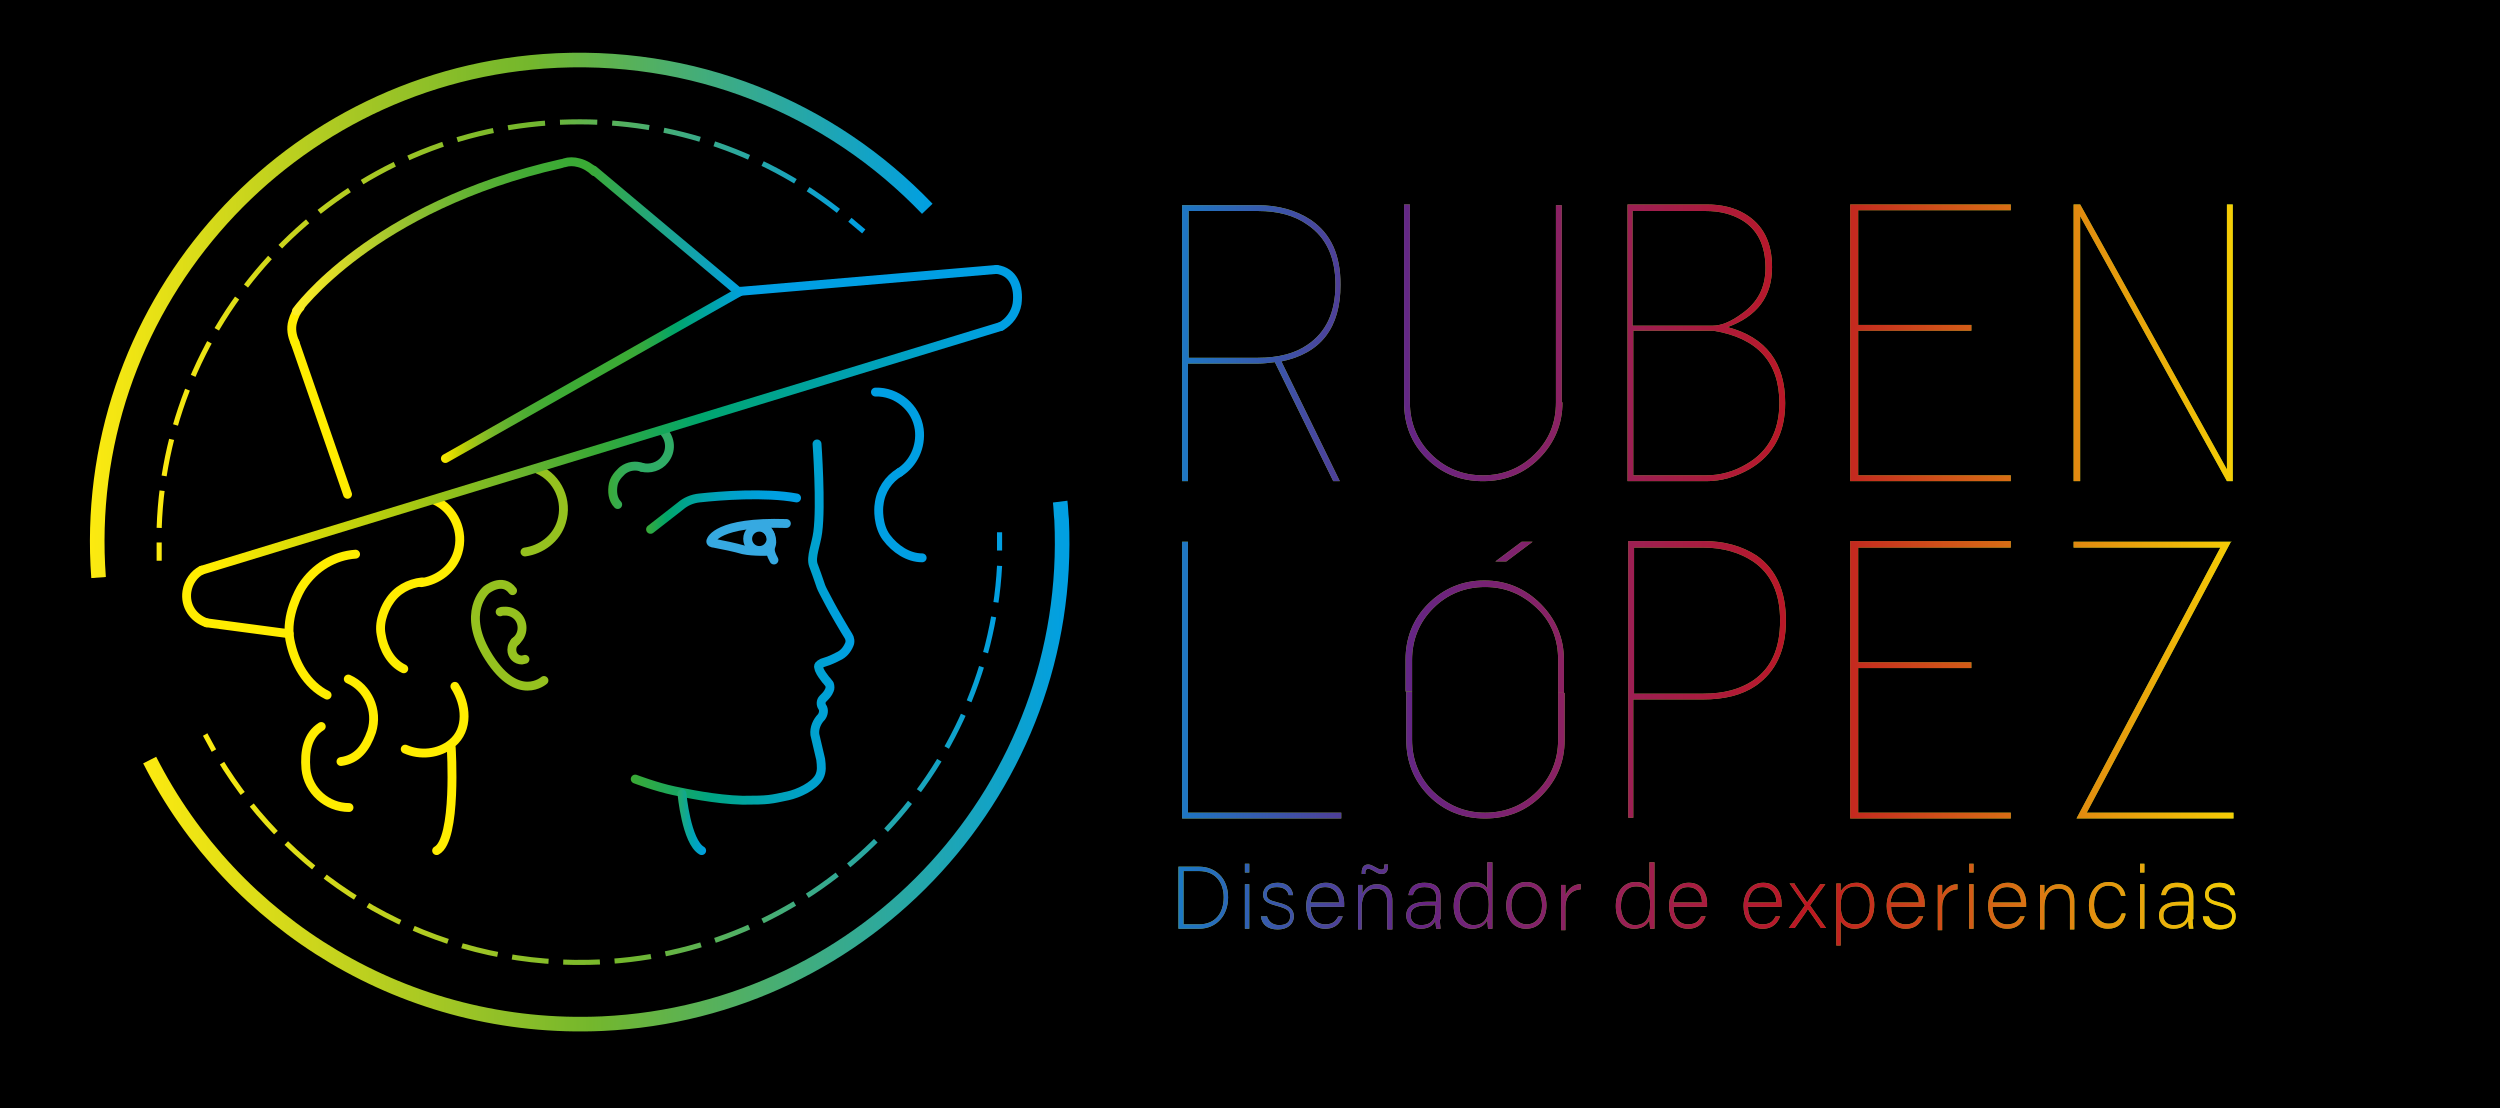 <?xml version="1.0" encoding="utf-8"?>
<!-- Generator: Adobe Illustrator 24.3.0, SVG Export Plug-In . SVG Version: 6.00 Build 0)  -->
<svg version="1.1" xmlns="http://www.w3.org/2000/svg" xmlns:xlink="http://www.w3.org/1999/xlink" x="0px" y="0px"
	 viewBox="0 0 342.4 151.8" style="enable-background:new 0 0 342.4 151.8;" xml:space="preserve">
<style type="text/css">
	.st0{fill:url(#SVGID_1_);}
	.st1{fill:url(#SVGID_2_);}
	.st2{fill:url(#SVGID_3_);}
	.st3{fill:url(#SVGID_4_);}
	.st4{fill:url(#SVGID_5_);}
	.st5{fill:url(#SVGID_6_);}
	.st6{fill:url(#SVGID_7_);}
	.st7{fill:url(#SVGID_8_);}
	.st8{fill:none;stroke:#000000;stroke-width:1.216;stroke-linecap:round;stroke-miterlimit:10;}
	.st9{fill:none;stroke:#000000;stroke-width:1.216;stroke-linecap:round;stroke-linejoin:round;stroke-miterlimit:10;}
	.st10{fill:none;stroke:#009FE3;stroke-width:1.216;stroke-linecap:round;stroke-miterlimit:10;}
	.st11{fill:none;stroke:#FFED00;stroke-width:1.216;stroke-linecap:round;stroke-miterlimit:10;}
	.st12{fill:none;stroke:#95C11F;stroke-width:1.216;stroke-linecap:round;stroke-miterlimit:10;}
	.st13{fill:none;stroke:#2FAC66;stroke-width:1.216;stroke-linecap:round;stroke-miterlimit:10;}
	.st14{fill:none;stroke:url(#SVGID_9_);stroke-width:1.216;stroke-linecap:round;stroke-miterlimit:10;}
	.st15{fill:none;stroke:#3AAA35;stroke-width:1.216;stroke-linecap:round;stroke-miterlimit:10;}
	.st16{fill:none;stroke:url(#SVGID_10_);stroke-width:1.216;stroke-linecap:round;stroke-miterlimit:10;}
	.st17{fill:none;stroke:url(#SVGID_11_);stroke-width:1.216;stroke-linecap:round;stroke-miterlimit:10;}
	.st18{fill:none;stroke:url(#SVGID_12_);stroke-width:1.216;stroke-linecap:round;stroke-miterlimit:10;}
	.st19{fill:none;stroke:url(#SVGID_13_);stroke-width:1.216;stroke-linecap:round;stroke-miterlimit:10;}
	.st20{fill:none;stroke:url(#SVGID_14_);stroke-width:1.216;stroke-linecap:round;stroke-linejoin:round;stroke-miterlimit:10;}
	.st21{fill:none;stroke:url(#SVGID_15_);stroke-width:1.216;stroke-linecap:round;stroke-miterlimit:10;}
	.st22{fill:none;stroke:#36A9E1;stroke-width:1.216;stroke-linecap:round;stroke-miterlimit:10;}
	.st23{fill:none;stroke:url(#SVGID_16_);stroke-width:1.216;stroke-linecap:round;stroke-miterlimit:10;}
	.st24{fill:none;stroke:url(#SVGID_17_);stroke-width:1.216;stroke-linecap:round;stroke-miterlimit:10;}
	.st25{stroke:#000000;stroke-miterlimit:10;}
	.st26{fill:none;}
	.st27{fill:none;stroke:#000000;stroke-width:0.461;stroke-miterlimit:10;}
	.st28{fill:none;stroke:#000000;stroke-width:1.716;stroke-miterlimit:10;}
	.st29{fill:none;stroke:#000000;stroke-width:0.7;stroke-miterlimit:10;}
	.st30{fill:none;stroke:#000000;stroke-width:0.7;stroke-miterlimit:10;stroke-dasharray:5.027,2.011;}
	.st31{fill:none;stroke:#000000;stroke-width:0.7;stroke-miterlimit:10;stroke-dasharray:5.11,2.044;}
	.st32{fill:none;stroke:#000000;stroke-width:2;stroke-miterlimit:10;}
	.st33{clip-path:url(#SVGID_19_);}
	.st34{fill:url(#SVGID_20_);}
	.st35{fill:url(#SVGID_21_);}
	.st36{clip-path:url(#SVGID_23_);}
	.st37{fill:url(#SVGID_24_);}
	.st38{fill:url(#SVGID_25_);}
	.st39{clip-path:url(#SVGID_27_);}
	.st40{fill:url(#SVGID_28_);}
	.st41{fill:url(#SVGID_29_);}
	.st42{clip-path:url(#SVGID_31_);}
	.st43{fill:url(#SVGID_32_);}
	.st44{fill:url(#SVGID_33_);}
	.st45{clip-path:url(#SVGID_35_);}
	.st46{fill:url(#SVGID_36_);}
	.st47{fill:url(#SVGID_37_);}
	.st48{clip-path:url(#SVGID_39_);}
	.st49{fill:url(#SVGID_40_);}
	.st50{fill:url(#SVGID_41_);}
	.st51{clip-path:url(#SVGID_43_);}
	.st52{fill:url(#SVGID_44_);}
	.st53{fill:url(#SVGID_45_);}
	.st54{clip-path:url(#SVGID_47_);}
	.st55{fill:url(#SVGID_48_);}
	.st56{fill:url(#SVGID_49_);}
	.st57{clip-path:url(#SVGID_51_);}
	.st58{fill:url(#SVGID_52_);}
	.st59{fill:url(#SVGID_53_);}
	.st60{clip-path:url(#SVGID_55_);}
	.st61{fill:url(#SVGID_56_);}
	.st62{fill:url(#SVGID_57_);}
	.st63{clip-path:url(#SVGID_59_);}
	.st64{fill:url(#SVGID_60_);}
	.st65{fill:url(#SVGID_61_);}
	.st66{clip-path:url(#SVGID_63_);}
	.st67{fill:url(#SVGID_64_);}
	.st68{fill:url(#SVGID_65_);}
	.st69{clip-path:url(#SVGID_67_);}
	.st70{fill:url(#SVGID_68_);}
	.st71{fill:url(#SVGID_69_);}
	.st72{clip-path:url(#SVGID_71_);}
	.st73{fill:url(#SVGID_72_);}
	.st74{fill:url(#SVGID_73_);}
	.st75{clip-path:url(#SVGID_75_);}
	.st76{fill:url(#SVGID_76_);}
	.st77{fill:url(#SVGID_77_);}
	.st78{clip-path:url(#SVGID_79_);}
	.st79{fill:url(#SVGID_80_);}
	.st80{fill:url(#SVGID_81_);}
	.st81{clip-path:url(#SVGID_83_);}
	.st82{fill:url(#SVGID_84_);}
	.st83{fill:url(#SVGID_85_);}
	.st84{clip-path:url(#SVGID_87_);}
	.st85{fill:url(#SVGID_88_);}
	.st86{fill:url(#SVGID_89_);}
	.st87{clip-path:url(#SVGID_91_);}
	.st88{fill:url(#SVGID_92_);}
	.st89{fill:url(#SVGID_93_);}
	.st90{clip-path:url(#SVGID_95_);}
	.st91{fill:url(#SVGID_96_);}
	.st92{fill:url(#SVGID_97_);}
	.st93{clip-path:url(#SVGID_99_);}
	.st94{fill:url(#SVGID_100_);}
	.st95{fill:url(#SVGID_101_);}
	.st96{clip-path:url(#SVGID_103_);}
	.st97{fill:url(#SVGID_104_);}
	.st98{fill:url(#SVGID_105_);}
	.st99{clip-path:url(#SVGID_107_);}
	.st100{fill:url(#SVGID_108_);}
	.st101{fill:url(#SVGID_109_);}
	.st102{clip-path:url(#SVGID_111_);}
	.st103{fill:url(#SVGID_112_);}
	.st104{fill:url(#SVGID_113_);}
	.st105{clip-path:url(#SVGID_115_);}
	.st106{fill:url(#SVGID_116_);}
	.st107{fill:url(#SVGID_117_);}
	.st108{clip-path:url(#SVGID_119_);}
	.st109{fill:url(#SVGID_120_);}
	.st110{fill:url(#SVGID_121_);}
	.st111{clip-path:url(#SVGID_123_);}
	.st112{fill:url(#SVGID_124_);}
	.st113{fill:url(#SVGID_125_);}
	.st114{clip-path:url(#SVGID_127_);}
	.st115{fill:url(#SVGID_128_);}
	.st116{fill:url(#SVGID_129_);}
	.st117{clip-path:url(#SVGID_131_);}
	.st118{fill:url(#SVGID_132_);}
	.st119{fill:url(#SVGID_133_);}
	.st120{clip-path:url(#SVGID_135_);}
	.st121{fill:url(#SVGID_136_);}
	.st122{fill:url(#SVGID_137_);}
	.st123{clip-path:url(#SVGID_139_);}
	.st124{fill:url(#SVGID_140_);}
	.st125{fill:url(#SVGID_141_);}
	.st126{clip-path:url(#SVGID_139_);fill:none;}
	.st127{clip-path:url(#SVGID_143_);}
	.st128{fill:url(#SVGID_144_);}
	.st129{fill:url(#SVGID_145_);}
	.st130{clip-path:url(#SVGID_147_);}
	.st131{fill:url(#SVGID_148_);}
	.st132{fill:url(#SVGID_149_);}
	.st133{clip-path:url(#SVGID_151_);}
	.st134{fill:url(#SVGID_152_);}
	.st135{fill:url(#SVGID_153_);}
	.st136{clip-path:url(#SVGID_155_);}
	.st137{fill:url(#SVGID_156_);}
	.st138{fill:url(#SVGID_157_);}
	.st139{fill:none;stroke:url(#SVGID_158_);stroke-width:0.7;stroke-miterlimit:10;}
	.st140{fill:none;stroke:url(#SVGID_159_);stroke-width:0.7;stroke-miterlimit:10;stroke-dasharray:5.027,2.011;}
	.st141{fill:none;stroke:url(#SVGID_160_);stroke-width:0.7;stroke-miterlimit:10;}
	.st142{fill:none;stroke:url(#SVGID_161_);stroke-width:0.7;stroke-miterlimit:10;}
	.st143{fill:none;stroke:url(#SVGID_162_);stroke-width:0.7;stroke-miterlimit:10;stroke-dasharray:5.11,2.044;}
	.st144{fill:none;stroke:url(#SVGID_163_);stroke-width:0.7;stroke-miterlimit:10;}
	.st145{fill:none;stroke:url(#SVGID_164_);stroke-width:2;stroke-miterlimit:10;}
	.st146{fill:none;stroke:url(#SVGID_165_);stroke-width:2;stroke-miterlimit:10;}
	.st147{fill:none;stroke:url(#SVGID_166_);stroke-width:1.216;stroke-linecap:round;stroke-miterlimit:10;}
	.st148{fill:none;stroke:url(#SVGID_167_);stroke-width:1.216;stroke-linecap:round;stroke-miterlimit:10;}
	.st149{fill:none;stroke:url(#SVGID_168_);stroke-width:1.216;stroke-linecap:round;stroke-miterlimit:10;}
	.st150{fill:none;stroke:url(#SVGID_169_);stroke-width:1.216;stroke-linecap:round;stroke-miterlimit:10;}
	.st151{fill:none;stroke:url(#SVGID_170_);stroke-width:1.216;stroke-linecap:round;stroke-miterlimit:10;}
	.st152{fill:none;stroke:url(#SVGID_171_);stroke-width:1.216;stroke-linecap:round;stroke-linejoin:round;stroke-miterlimit:10;}
	.st153{fill:none;stroke:url(#SVGID_172_);stroke-width:1.216;stroke-linecap:round;stroke-miterlimit:10;}
	.st154{fill:none;stroke:url(#SVGID_173_);stroke-width:1.216;stroke-linecap:round;stroke-miterlimit:10;}
	.st155{fill:none;stroke:url(#SVGID_174_);stroke-width:1.216;stroke-linecap:round;stroke-miterlimit:10;}
	.st156{clip-path:url(#SVGID_176_);}
	.st157{fill:url(#SVGID_177_);}
	.st158{fill:url(#SVGID_178_);}
	.st159{clip-path:url(#SVGID_180_);}
	.st160{fill:url(#SVGID_181_);}
	.st161{fill:url(#SVGID_182_);}
	.st162{clip-path:url(#SVGID_184_);}
	.st163{fill:url(#SVGID_185_);}
	.st164{fill:url(#SVGID_186_);}
	.st165{clip-path:url(#SVGID_188_);}
	.st166{fill:url(#SVGID_189_);}
	.st167{fill:url(#SVGID_190_);}
	.st168{clip-path:url(#SVGID_192_);}
	.st169{fill:url(#SVGID_193_);}
	.st170{fill:url(#SVGID_194_);}
	.st171{clip-path:url(#SVGID_196_);}
	.st172{fill:url(#SVGID_197_);}
	.st173{fill:url(#SVGID_198_);}
	.st174{clip-path:url(#SVGID_200_);}
	.st175{fill:url(#SVGID_201_);}
	.st176{fill:url(#SVGID_202_);}
	.st177{clip-path:url(#SVGID_204_);}
	.st178{fill:url(#SVGID_205_);}
	.st179{fill:url(#SVGID_206_);}
	.st180{clip-path:url(#SVGID_208_);}
	.st181{fill:url(#SVGID_209_);}
	.st182{fill:url(#SVGID_210_);}
	.st183{clip-path:url(#SVGID_212_);}
	.st184{fill:url(#SVGID_213_);}
	.st185{fill:url(#SVGID_214_);}
	.st186{clip-path:url(#SVGID_216_);}
	.st187{fill:url(#SVGID_217_);}
	.st188{fill:url(#SVGID_218_);}
	.st189{clip-path:url(#SVGID_220_);}
	.st190{fill:url(#SVGID_221_);}
	.st191{fill:url(#SVGID_222_);}
	.st192{clip-path:url(#SVGID_224_);}
	.st193{fill:url(#SVGID_225_);}
	.st194{fill:url(#SVGID_226_);}
	.st195{clip-path:url(#SVGID_228_);}
	.st196{fill:url(#SVGID_229_);}
	.st197{fill:url(#SVGID_230_);}
	.st198{clip-path:url(#SVGID_232_);}
	.st199{fill:url(#SVGID_233_);}
	.st200{fill:url(#SVGID_234_);}
	.st201{clip-path:url(#SVGID_236_);}
	.st202{fill:url(#SVGID_237_);}
	.st203{fill:url(#SVGID_238_);}
	.st204{clip-path:url(#SVGID_240_);}
	.st205{fill:url(#SVGID_241_);}
	.st206{fill:url(#SVGID_242_);}
	.st207{clip-path:url(#SVGID_244_);}
	.st208{fill:url(#SVGID_245_);}
	.st209{fill:url(#SVGID_246_);}
	.st210{clip-path:url(#SVGID_248_);}
	.st211{fill:url(#SVGID_249_);}
	.st212{fill:url(#SVGID_250_);}
	.st213{clip-path:url(#SVGID_252_);}
	.st214{fill:url(#SVGID_253_);}
	.st215{fill:url(#SVGID_254_);}
	.st216{clip-path:url(#SVGID_256_);}
	.st217{fill:url(#SVGID_257_);}
	.st218{fill:url(#SVGID_258_);}
	.st219{clip-path:url(#SVGID_260_);}
	.st220{fill:url(#SVGID_261_);}
	.st221{fill:url(#SVGID_262_);}
	.st222{clip-path:url(#SVGID_264_);}
	.st223{fill:url(#SVGID_265_);}
	.st224{fill:url(#SVGID_266_);}
	.st225{clip-path:url(#SVGID_268_);}
	.st226{fill:url(#SVGID_269_);}
	.st227{fill:url(#SVGID_270_);}
	.st228{clip-path:url(#SVGID_272_);}
	.st229{fill:url(#SVGID_273_);}
	.st230{fill:url(#SVGID_274_);}
	.st231{clip-path:url(#SVGID_276_);}
	.st232{fill:url(#SVGID_277_);}
	.st233{fill:url(#SVGID_278_);}
	.st234{clip-path:url(#SVGID_280_);}
	.st235{fill:url(#SVGID_281_);}
	.st236{fill:url(#SVGID_282_);}
	.st237{clip-path:url(#SVGID_284_);}
	.st238{fill:url(#SVGID_285_);}
	.st239{fill:url(#SVGID_286_);}
	.st240{clip-path:url(#SVGID_288_);}
	.st241{fill:url(#SVGID_289_);}
	.st242{fill:url(#SVGID_290_);}
	.st243{clip-path:url(#SVGID_292_);}
	.st244{fill:url(#SVGID_293_);}
	.st245{fill:url(#SVGID_294_);}
	.st246{clip-path:url(#SVGID_296_);}
	.st247{fill:url(#SVGID_297_);}
	.st248{fill:url(#SVGID_298_);}
	.st249{clip-path:url(#SVGID_296_);fill:none;}
	.st250{clip-path:url(#SVGID_300_);}
	.st251{fill:url(#SVGID_301_);}
	.st252{fill:url(#SVGID_302_);}
	.st253{clip-path:url(#SVGID_304_);}
	.st254{fill:url(#SVGID_305_);}
	.st255{fill:url(#SVGID_306_);}
	.st256{clip-path:url(#SVGID_308_);}
	.st257{fill:url(#SVGID_309_);}
	.st258{fill:url(#SVGID_310_);}
	.st259{clip-path:url(#SVGID_312_);}
	.st260{fill:url(#SVGID_313_);}
	.st261{fill:url(#SVGID_314_);}
	.st262{fill:none;stroke:url(#SVGID_315_);stroke-width:0.7;stroke-miterlimit:10;}
	.st263{fill:none;stroke:url(#SVGID_316_);stroke-width:0.7;stroke-miterlimit:10;stroke-dasharray:5.027,2.011;}
	.st264{fill:none;stroke:url(#SVGID_317_);stroke-width:0.7;stroke-miterlimit:10;}
	.st265{fill:none;stroke:url(#SVGID_318_);stroke-width:0.7;stroke-miterlimit:10;}
	.st266{fill:none;stroke:url(#SVGID_319_);stroke-width:0.7;stroke-miterlimit:10;stroke-dasharray:5.11,2.044;}
	.st267{fill:none;stroke:url(#SVGID_320_);stroke-width:0.7;stroke-miterlimit:10;}
	.st268{fill:none;stroke:url(#SVGID_321_);stroke-width:2;stroke-miterlimit:10;}
	.st269{fill:none;stroke:url(#SVGID_322_);stroke-width:2;stroke-miterlimit:10;}
</style>
<g id="Capa_8">
</g>
<g id="Capa_7">
</g>
<g id="correccion_001_copia_3">
</g>
<g id="texto_001">
	<g id="Capa_10">
	</g>
	<g id="Capa_11">
	</g>
	<g id="Capa_6">
		<rect width="342.4" height="151.8"/>
		<path class="st10" d="M123.2,64.7c1.9-1.2,3-3.5,2.7-5.9c-0.4-3-3.1-5.2-6-5.1"/>
		<path class="st10" d="M126.3,76.4c-1.9,0-3.7-1.2-4.9-2.8c-1.2-1.6-1.1-4-1-4.5c0.2-1.9,1.3-3.5,2.8-4.4h0"/>
		<path class="st11" d="M57.7,79.8c2.2-0.3,4.3-1.8,5-4.1c0.9-2.9-0.5-6-3.2-7.2"/>
		<path class="st12" d="M71.9,75.6c2.2-0.3,4.3-1.8,5-4.1c0.9-2.9-0.5-6-3.2-7.2"/>
		<path class="st11" d="M46.7,104.3c2.2-0.3,3.4-1.8,4.2-4.1c0.9-2.9-0.5-6-3.2-7.2"/>
		<path class="st11" d="M44,99.5c-1.9,1.2-2.3,3.4-2.1,5.8c0.3,3,2.9,5.3,5.9,5.3"/>
		<path class="st11" d="M55.5,102.6c2,0.9,4.6,0.7,6.4-0.8c2.3-1.9,2-5.3,0.4-7.8"/>
		<path class="st11" d="M55.3,91.6c-1.7-0.8-2.8-2.7-3.1-4.7c-0.4-2,0.8-4.1,1.1-4.5c1-1.6,2.7-2.5,4.5-2.7l0,0"/>
		<path class="st13" d="M87.9,64c1.1,0.3,2.4-0.1,3.1-1c1-1.2,0.9-2.9-0.2-4"/>
		<linearGradient id="SVGID_1_" gradientUnits="userSpaceOnUse" x1="83.264" y1="66.488" x2="88.538" y2="66.488">
			<stop  offset="0" style="stop-color:#3AAA35"/>
			<stop  offset="2.446663e-02" style="stop-color:#3AAA38"/>
			<stop  offset="0.257" style="stop-color:#36AB4C"/>
			<stop  offset="0.495" style="stop-color:#32AB5A"/>
			<stop  offset="0.74" style="stop-color:#30AC63"/>
			<stop  offset="1" style="stop-color:#2FAC66"/>
		</linearGradient>
		<path style="fill:none;stroke:url(#SVGID_1_);stroke-width:1.216;stroke-linecap:round;stroke-miterlimit:10;" d="M84.6,69.1
			c-0.7-0.7-0.8-1.8-0.6-2.8c0.2-1,1.2-1.8,1.3-1.9c0.8-0.6,1.8-0.7,2.6-0.4l0,0"/>
		<path class="st11" d="M44.8,95.2c-2.8-1.4-4.5-4.4-5.1-7.6c-0.6-3.3,1.3-6.7,1.7-7.3c1.7-2.6,4.4-4.2,7.3-4.4l0,0"/>
		<line class="st11" x1="47.6" y1="67.7" x2="40.4" y2="46.9"/>
		<path class="st11" d="M40.4,46.9C40,46,39.8,45,40.1,44c0.2-0.7,0.5-1.4,1-1.9"/>
		<path class="st15" d="M77.3,22.3c0.6-0.2,1.3-0.2,2,0c0.8,0.2,1.6,0.7,2.1,1.2"/>
		<linearGradient id="SVGID_2_" gradientUnits="userSpaceOnUse" x1="80.688" y1="31.649" x2="101.802" y2="31.649">
			<stop  offset="0" style="stop-color:#3AAA35"/>
			<stop  offset="1" style="stop-color:#009FE3"/>
		</linearGradient>
		
			<line style="fill:none;stroke:url(#SVGID_2_);stroke-width:1.216;stroke-linecap:round;stroke-miterlimit:10;" x1="81.3" y1="23.3" x2="101.2" y2="40"/>
		<linearGradient id="SVGID_3_" gradientUnits="userSpaceOnUse" x1="40.037" y1="32.466" x2="77.587" y2="32.466">
			<stop  offset="0" style="stop-color:#FFEF26"/>
			<stop  offset="0.134" style="stop-color:#E0DE27"/>
			<stop  offset="0.276" style="stop-color:#B9CF2B"/>
			<stop  offset="0.42" style="stop-color:#95C12F"/>
			<stop  offset="0.564" style="stop-color:#73B732"/>
			<stop  offset="0.708" style="stop-color:#57B034"/>
			<stop  offset="0.853" style="stop-color:#43AB35"/>
			<stop  offset="1" style="stop-color:#3BAA35"/>
			<stop  offset="1" style="stop-color:#3AAA35"/>
		</linearGradient>
		<path style="fill:none;stroke:url(#SVGID_3_);stroke-width:1.216;stroke-linecap:round;stroke-miterlimit:10;" d="M40.6,42.6
			c0,0,10.2-14.3,36.3-20.2"/>
		<path class="st11" d="M28.3,85.3c-1.8-0.6-3-2.3-2.7-4.3c0.2-1.3,1-2.4,2-2.9"/>
		<line class="st11" x1="28.3" y1="85.3" x2="39.6" y2="86.8"/>
		<linearGradient id="SVGID_4_" gradientUnits="userSpaceOnUse" x1="100.827" y1="38.405" x2="137.085" y2="38.405">
			<stop  offset="0" style="stop-color:#009FE3"/>
			<stop  offset="0.141" style="stop-color:#009FE3"/>
			<stop  offset="1" style="stop-color:#009FE3"/>
		</linearGradient>
		
			<line style="fill:none;stroke:url(#SVGID_4_);stroke-width:1.216;stroke-linecap:round;stroke-miterlimit:10;" x1="136.5" y1="36.9" x2="101.4" y2="39.9"/>
		<path class="st10" d="M137.1,44.7c1.1-0.6,2-1.8,2.2-3.1c0.3-2.3-0.5-4.4-2.8-4.7"/>
		<linearGradient id="SVGID_5_" gradientUnits="userSpaceOnUse" x1="60.342" y1="51.351" x2="102.043" y2="51.351">
			<stop  offset="0" style="stop-color:#FFED00"/>
			<stop  offset="2.558725e-02" style="stop-color:#EAE100"/>
			<stop  offset="5.686591e-02" style="stop-color:#CCD500"/>
			<stop  offset="9.203801e-02" style="stop-color:#ADC90E"/>
			<stop  offset="0.131" style="stop-color:#90C021"/>
			<stop  offset="0.175" style="stop-color:#75B72A"/>
			<stop  offset="0.226" style="stop-color:#5EB130"/>
			<stop  offset="0.29" style="stop-color:#4BAD33"/>
			<stop  offset="0.379" style="stop-color:#3EAB35"/>
			<stop  offset="0.626" style="stop-color:#3AAA35"/>
			<stop  offset="0.658" style="stop-color:#35A93D"/>
			<stop  offset="0.708" style="stop-color:#1FA84E"/>
			<stop  offset="0.771" style="stop-color:#00A66A"/>
			<stop  offset="0.843" style="stop-color:#00A490"/>
			<stop  offset="0.922" style="stop-color:#00A2BA"/>
			<stop  offset="1" style="stop-color:#009FE3"/>
		</linearGradient>
		
			<line style="fill:none;stroke:url(#SVGID_5_);stroke-width:1.216;stroke-linecap:round;stroke-miterlimit:10;" x1="101.4" y1="39.9" x2="61" y2="62.8"/>
		<linearGradient id="SVGID_6_" gradientUnits="userSpaceOnUse" x1="86.524" y1="85.323" x2="116.975" y2="85.323">
			<stop  offset="0" style="stop-color:#3AAA35"/>
			<stop  offset="0.356" style="stop-color:#00A583"/>
			<stop  offset="0.671" style="stop-color:#00A2BA"/>
			<stop  offset="0.892" style="stop-color:#00A0D8"/>
			<stop  offset="1" style="stop-color:#009FE3"/>
		</linearGradient>
		
			<path style="fill:none;stroke:url(#SVGID_6_);stroke-width:1.216;stroke-linecap:round;stroke-linejoin:round;stroke-miterlimit:10;" d="
			M111.9,60.8c0,0,0.6,8.4,0.1,12.1c-0.2,1.6-1,3.4-0.6,4.5c1.5,4,0.5,2,2.3,5.4c0.3,0.6,2.1,3.7,2.5,4.3l0,0
			c0.2,0.3,0.3,0.8,0.1,1.2l0,0c-0.3,0.7-0.8,1.3-1.5,1.6l-0.6,0.3c-0.2,0.1-0.5,0.2-0.7,0.3l-0.9,0.3c-0.1,0.1-0.5,0.2-0.5,0.5
			l0.1,0.4c0.2,0.5,0.6,1,0.9,1.4c0,0,0.1,0.1,0.1,0.1l0.4,0.5c0.1,0.3,0.1,0.6,0,0.8c-0.2,0.5-0.5,0.8-0.9,1.2l0,0
			c-0.3,0.3-0.3,0.8-0.1,1.1l0,0c0.3,0.4,0.2,1-0.1,1.4v0c-0.6,0.6-1,1.5-0.9,2.4l0.8,3.4c0.1,0.9,0.2,1.6-0.2,2.4l0,0
			c-0.7,1.3-2.9,2.3-4.3,2.6c-2.4,0.5-2.5,0.6-6.2,0.6c-3.8-0.1-7.9-1-9.4-1.3c-2.4-0.5-5.3-1.6-5.3-1.6"/>
		<path class="st12" d="M70.2,80.9c-1.4-1.9-3.6-0.1-3.6-0.1S63,83.9,67,90.1s7.5,3.1,7.5,3.1"/>
		<path class="st11" d="M61.8,102.4c0,0,0.8,12.6-2,14.1"/>
		<linearGradient id="SVGID_7_" gradientUnits="userSpaceOnUse" x1="92.78" y1="112.595" x2="96.715" y2="112.595">
			<stop  offset="0" style="stop-color:#2FAC66"/>
			<stop  offset="4.176009e-02" style="stop-color:#23AB6D"/>
			<stop  offset="0.515" style="stop-color:#00A5B2"/>
			<stop  offset="0.844" style="stop-color:#00A1D6"/>
			<stop  offset="1" style="stop-color:#009FE3"/>
		</linearGradient>
		<path style="fill:none;stroke:url(#SVGID_7_);stroke-width:1.216;stroke-linecap:round;stroke-miterlimit:10;" d="M93.4,108.7
			c0,0,0.6,6.6,2.7,7.8"/>
		<path class="st12" d="M68.5,83.8c0.2-0.1,0.4-0.1,0.7-0.1c1.3,0,2.3,1,2.3,2.3c0,0.8-0.4,1.5-1,1.9"/>
		<path class="st12" d="M71.9,90.3c-0.1,0-0.3,0.1-0.4,0.1c-0.8,0-1.4-0.6-1.4-1.4c0-0.5,0.2-0.9,0.6-1.2"/>
		<path class="st22" d="M105.3,75.5c0,0-2.1,0.1-3.5-0.2c-1-0.3-2.9-0.7-4-0.9c-0.2,0-0.6-0.1-0.4-0.4c0,0,0.8-2.6,10.3-2.3"/>
		<path class="st22" d="M104.8,72.4c0,0,0.9,0.5,0.9,1.9c0,0.6-0.6,0.8,0.3,2.4"/>
		<circle class="st22" cx="104" cy="73.8" r="1.6"/>
		<linearGradient id="SVGID_8_" gradientUnits="userSpaceOnUse" x1="88.482" y1="70.074" x2="109.614" y2="70.074">
			<stop  offset="0" style="stop-color:#3AAA35"/>
			<stop  offset="2.049065e-02" style="stop-color:#33A93F"/>
			<stop  offset="0.135" style="stop-color:#00A66A"/>
			<stop  offset="0.254" style="stop-color:#00A48E"/>
			<stop  offset="0.373" style="stop-color:#00A3AB"/>
			<stop  offset="0.493" style="stop-color:#00A2C0"/>
			<stop  offset="0.615" style="stop-color:#00A0D0"/>
			<stop  offset="0.738" style="stop-color:#00A0DB"/>
			<stop  offset="0.865" style="stop-color:#009FE2"/>
			<stop  offset="1" style="stop-color:#009FE3"/>
		</linearGradient>
		<path style="fill:none;stroke:url(#SVGID_8_);stroke-width:1.216;stroke-linecap:round;stroke-miterlimit:10;" d="M89.1,72.5
			l4.1-3.2c0.7-0.6,1.6-1,2.6-1.1c2.8-0.3,9-0.8,13.3,0"/>
		<linearGradient id="SVGID_9_" gradientUnits="userSpaceOnUse" x1="27.006" y1="61.434" x2="137.7" y2="61.434">
			<stop  offset="5.586592e-03" style="stop-color:#FFED00"/>
			<stop  offset="2.588339e-02" style="stop-color:#FFEB00"/>
			<stop  offset="0.256" style="stop-color:#ABC910"/>
			<stop  offset="0.416" style="stop-color:#63B22F"/>
			<stop  offset="0.492" style="stop-color:#3AAA35"/>
			<stop  offset="0.623" style="stop-color:#00A66D"/>
			<stop  offset="0.809" style="stop-color:#00A2B1"/>
			<stop  offset="0.939" style="stop-color:#00A0D6"/>
			<stop  offset="1" style="stop-color:#009FE3"/>
		</linearGradient>
		<line class="st14" x1="137.1" y1="44.7" x2="27.6" y2="78.1"/>
		<g>
			<defs>
				<path id="SVGID_175_" d="M161.4,118.7h2.8c2.3,0,4,1.6,4,4.2c0,2.5-1.6,4.3-4,4.3h-2.8V118.7z M162.1,126.6h2.1
					c2.3,0,3.4-1.6,3.4-3.7c0-1.9-1-3.6-3.4-3.6h-2.1V126.6z"/>
			</defs>
			<clipPath id="SVGID_10_">
				<use xlink:href="#SVGID_175_"  style="overflow:visible;"/>
			</clipPath>
			<g style="clip-path:url(#SVGID_10_);">
				<linearGradient id="SVGID_11_" gradientUnits="userSpaceOnUse" x1="7.207" y1="72.946" x2="316.666" y2="72.946">
					<stop  offset="0.282" style="stop-color:#F5B006"/>
					<stop  offset="0.66" style="stop-color:#74B72C"/>
				</linearGradient>
				<rect x="7.2" y="4.3" style="fill:url(#SVGID_11_);" width="309.5" height="137.3"/>
				<linearGradient id="SVGID_12_" gradientUnits="userSpaceOnUse" x1="7.207" y1="72.946" x2="316.666" y2="72.946">
					<stop  offset="9.554140e-02" style="stop-color:#FCEA10"/>
					<stop  offset="0.146" style="stop-color:#CFD71B"/>
					<stop  offset="0.196" style="stop-color:#A2C625"/>
					<stop  offset="0.233" style="stop-color:#81BB2A"/>
					<stop  offset="0.255" style="stop-color:#74B72C"/>
					<stop  offset="0.446" style="stop-color:#009FE3"/>
					<stop  offset="0.46" style="stop-color:#0098DD"/>
					<stop  offset="0.605" style="stop-color:#662483"/>
					<stop  offset="0.702" style="stop-color:#9D1F52"/>
					<stop  offset="0.778" style="stop-color:#BE1622"/>
					<stop  offset="1" style="stop-color:#FFED00"/>
				</linearGradient>
				<rect x="7.2" y="4.3" style="fill:url(#SVGID_12_);" width="309.5" height="137.3"/>
			</g>
		</g>
		<g>
			<defs>
				<path id="SVGID_179_" d="M170.5,118.3h0.6v1.2h-0.6V118.3z M170.5,121.1h0.6v6.1h-0.6V121.1z"/>
			</defs>
			<clipPath id="SVGID_13_">
				<use xlink:href="#SVGID_179_"  style="overflow:visible;"/>
			</clipPath>
			<g style="clip-path:url(#SVGID_13_);">
				<linearGradient id="SVGID_14_" gradientUnits="userSpaceOnUse" x1="7.207" y1="72.946" x2="316.666" y2="72.946">
					<stop  offset="0.282" style="stop-color:#F5B006"/>
					<stop  offset="0.66" style="stop-color:#74B72C"/>
				</linearGradient>
				<rect x="7.2" y="4.3" style="fill:url(#SVGID_14_);" width="309.5" height="137.3"/>
				<linearGradient id="SVGID_15_" gradientUnits="userSpaceOnUse" x1="7.207" y1="72.946" x2="316.666" y2="72.946">
					<stop  offset="9.554140e-02" style="stop-color:#FCEA10"/>
					<stop  offset="0.146" style="stop-color:#CFD71B"/>
					<stop  offset="0.196" style="stop-color:#A2C625"/>
					<stop  offset="0.233" style="stop-color:#81BB2A"/>
					<stop  offset="0.255" style="stop-color:#74B72C"/>
					<stop  offset="0.446" style="stop-color:#009FE3"/>
					<stop  offset="0.46" style="stop-color:#0098DD"/>
					<stop  offset="0.605" style="stop-color:#662483"/>
					<stop  offset="0.702" style="stop-color:#9D1F52"/>
					<stop  offset="0.778" style="stop-color:#BE1622"/>
					<stop  offset="1" style="stop-color:#FFED00"/>
				</linearGradient>
				<rect x="7.2" y="4.3" style="fill:url(#SVGID_15_);" width="309.5" height="137.3"/>
			</g>
		</g>
		<g>
			<defs>
				<path id="SVGID_183_" d="M173.5,125.4c0.2,0.8,0.8,1.3,1.7,1.3c1.1,0,1.5-0.5,1.5-1.2c0-0.7-0.3-1-1.7-1.4c-1.6-0.4-2-0.8-2-1.6
					c0-0.8,0.6-1.6,2-1.6s2,0.8,2.1,1.7h-0.6c-0.1-0.5-0.5-1.1-1.6-1.1c-1.1,0-1.4,0.5-1.4,1c0,0.6,0.3,0.8,1.5,1.1
					c1.7,0.4,2.2,1,2.2,1.9c0,1.1-0.9,1.8-2.2,1.8c-1.4,0-2.2-0.7-2.3-1.8H173.5z"/>
			</defs>
			<clipPath id="SVGID_16_">
				<use xlink:href="#SVGID_183_"  style="overflow:visible;"/>
			</clipPath>
			<g style="clip-path:url(#SVGID_16_);">
				<linearGradient id="SVGID_17_" gradientUnits="userSpaceOnUse" x1="7.207" y1="72.946" x2="316.666" y2="72.946">
					<stop  offset="0.282" style="stop-color:#F5B006"/>
					<stop  offset="0.66" style="stop-color:#74B72C"/>
				</linearGradient>
				<rect x="7.2" y="4.3" style="fill:url(#SVGID_17_);" width="309.5" height="137.3"/>
				<linearGradient id="SVGID_19_" gradientUnits="userSpaceOnUse" x1="7.207" y1="72.946" x2="316.666" y2="72.946">
					<stop  offset="9.554140e-02" style="stop-color:#FCEA10"/>
					<stop  offset="0.146" style="stop-color:#CFD71B"/>
					<stop  offset="0.196" style="stop-color:#A2C625"/>
					<stop  offset="0.233" style="stop-color:#81BB2A"/>
					<stop  offset="0.255" style="stop-color:#74B72C"/>
					<stop  offset="0.446" style="stop-color:#009FE3"/>
					<stop  offset="0.46" style="stop-color:#0098DD"/>
					<stop  offset="0.605" style="stop-color:#662483"/>
					<stop  offset="0.702" style="stop-color:#9D1F52"/>
					<stop  offset="0.778" style="stop-color:#BE1622"/>
					<stop  offset="1" style="stop-color:#FFED00"/>
				</linearGradient>
				<rect x="7.2" y="4.3" style="fill:url(#SVGID_19_);" width="309.5" height="137.3"/>
			</g>
		</g>
		<g>
			<defs>
				<path id="SVGID_187_" d="M179.5,124.1c0,1.6,0.8,2.5,2,2.5c1.2,0,1.5-0.6,1.8-1.1h0.6c-0.3,0.8-0.9,1.7-2.4,1.7
					c-1.9,0-2.6-1.6-2.6-3.1c0-1.7,0.9-3.2,2.7-3.2c1.9,0,2.5,1.6,2.5,2.8c0,0.2,0,0.3,0,0.5H179.5z M183.4,123.6
					c0-1.2-0.7-2.1-1.9-2.1c-1.3,0-1.8,0.9-2,2.1H183.4z"/>
			</defs>
			<clipPath id="SVGID_20_">
				<use xlink:href="#SVGID_187_"  style="overflow:visible;"/>
			</clipPath>
			<g style="clip-path:url(#SVGID_20_);">
				<linearGradient id="SVGID_21_" gradientUnits="userSpaceOnUse" x1="7.207" y1="72.946" x2="316.666" y2="72.946">
					<stop  offset="0.282" style="stop-color:#F5B006"/>
					<stop  offset="0.66" style="stop-color:#74B72C"/>
				</linearGradient>
				<rect x="7.2" y="4.3" class="st35" width="309.5" height="137.3"/>
				<linearGradient id="SVGID_23_" gradientUnits="userSpaceOnUse" x1="7.207" y1="72.946" x2="316.666" y2="72.946">
					<stop  offset="9.554140e-02" style="stop-color:#FCEA10"/>
					<stop  offset="0.146" style="stop-color:#CFD71B"/>
					<stop  offset="0.196" style="stop-color:#A2C625"/>
					<stop  offset="0.233" style="stop-color:#81BB2A"/>
					<stop  offset="0.255" style="stop-color:#74B72C"/>
					<stop  offset="0.446" style="stop-color:#009FE3"/>
					<stop  offset="0.46" style="stop-color:#0098DD"/>
					<stop  offset="0.605" style="stop-color:#662483"/>
					<stop  offset="0.702" style="stop-color:#9D1F52"/>
					<stop  offset="0.778" style="stop-color:#BE1622"/>
					<stop  offset="1" style="stop-color:#FFED00"/>
				</linearGradient>
				<rect x="7.2" y="4.3" style="fill:url(#SVGID_23_);" width="309.5" height="137.3"/>
			</g>
		</g>
		<g>
			<defs>
				<path id="SVGID_191_" d="M186,122.7c0-0.5,0-1,0-1.5h0.6c0,0.2,0,1,0,1.2c0.3-0.6,0.8-1.3,2-1.3c1.1,0,2.1,0.6,2.1,2.3v3.9H190
					v-3.8c0-1.1-0.5-1.8-1.5-1.8c-1.5,0-2,1.2-2,2.5v3.1H186V122.7z M186.5,119.7v-0.2c0-0.8,0.4-1.1,0.9-1.1c0.6,0,1.3,0.7,1.8,0.7
					c0.3,0,0.4-0.1,0.4-0.6v-0.1h0.5v0.2c0,0.8-0.3,1.1-0.9,1.1c-0.7,0-1.2-0.7-1.8-0.7c-0.2,0-0.4,0.1-0.4,0.5v0.2H186.5z"/>
			</defs>
			<clipPath id="SVGID_24_">
				<use xlink:href="#SVGID_191_"  style="overflow:visible;"/>
			</clipPath>
			<g style="clip-path:url(#SVGID_24_);">
				<linearGradient id="SVGID_25_" gradientUnits="userSpaceOnUse" x1="7.207" y1="72.946" x2="316.666" y2="72.946">
					<stop  offset="0.282" style="stop-color:#F5B006"/>
					<stop  offset="0.66" style="stop-color:#74B72C"/>
				</linearGradient>
				<rect x="7.2" y="4.3" class="st38" width="309.5" height="137.3"/>
				<linearGradient id="SVGID_27_" gradientUnits="userSpaceOnUse" x1="7.207" y1="72.946" x2="316.666" y2="72.946">
					<stop  offset="9.554140e-02" style="stop-color:#FCEA10"/>
					<stop  offset="0.146" style="stop-color:#CFD71B"/>
					<stop  offset="0.196" style="stop-color:#A2C625"/>
					<stop  offset="0.233" style="stop-color:#81BB2A"/>
					<stop  offset="0.255" style="stop-color:#74B72C"/>
					<stop  offset="0.446" style="stop-color:#009FE3"/>
					<stop  offset="0.46" style="stop-color:#0098DD"/>
					<stop  offset="0.605" style="stop-color:#662483"/>
					<stop  offset="0.702" style="stop-color:#9D1F52"/>
					<stop  offset="0.778" style="stop-color:#BE1622"/>
					<stop  offset="1" style="stop-color:#FFED00"/>
				</linearGradient>
				<rect x="7.2" y="4.3" style="fill:url(#SVGID_27_);" width="309.5" height="137.3"/>
			</g>
		</g>
		<g>
			<defs>
				<path id="SVGID_195_" d="M197.2,125.9c0,0.5,0.1,1.1,0.1,1.3h-0.6c0-0.1-0.1-0.6-0.1-1.1c-0.2,0.4-0.7,1.1-2,1.1
					c-1.4,0-2-0.9-2-1.8c0-1.3,1-1.9,2.9-1.9c0.5,0,0.9,0,1.2,0v-0.6c0-0.6-0.2-1.4-1.6-1.4c-1.2,0-1.4,0.6-1.6,1.1h-0.6
					c0.1-0.7,0.5-1.7,2.2-1.7c1.4,0,2.2,0.6,2.2,1.9V125.9z M196.6,124c-0.2,0-0.8,0-1.2,0c-1.4,0-2.2,0.4-2.2,1.4
					c0,0.8,0.6,1.3,1.4,1.3c1.8,0,2-1.2,2-2.5V124z"/>
			</defs>
			<clipPath id="SVGID_28_">
				<use xlink:href="#SVGID_195_"  style="overflow:visible;"/>
			</clipPath>
			<g style="clip-path:url(#SVGID_28_);">
				<linearGradient id="SVGID_29_" gradientUnits="userSpaceOnUse" x1="7.207" y1="72.946" x2="316.666" y2="72.946">
					<stop  offset="0.282" style="stop-color:#F5B006"/>
					<stop  offset="0.66" style="stop-color:#74B72C"/>
				</linearGradient>
				<rect x="7.2" y="4.3" class="st41" width="309.5" height="137.3"/>
				<linearGradient id="SVGID_31_" gradientUnits="userSpaceOnUse" x1="7.207" y1="72.946" x2="316.666" y2="72.946">
					<stop  offset="9.554140e-02" style="stop-color:#FCEA10"/>
					<stop  offset="0.146" style="stop-color:#CFD71B"/>
					<stop  offset="0.196" style="stop-color:#A2C625"/>
					<stop  offset="0.233" style="stop-color:#81BB2A"/>
					<stop  offset="0.255" style="stop-color:#74B72C"/>
					<stop  offset="0.446" style="stop-color:#009FE3"/>
					<stop  offset="0.46" style="stop-color:#0098DD"/>
					<stop  offset="0.605" style="stop-color:#662483"/>
					<stop  offset="0.702" style="stop-color:#9D1F52"/>
					<stop  offset="0.778" style="stop-color:#BE1622"/>
					<stop  offset="1" style="stop-color:#FFED00"/>
				</linearGradient>
				<rect x="7.2" y="4.3" style="fill:url(#SVGID_31_);" width="309.5" height="137.3"/>
			</g>
		</g>
		<g>
			<defs>
				<path id="SVGID_199_" d="M204.4,118.1v7.2c0,0.6,0,1.3,0,1.9h-0.6c0-0.1-0.1-0.9-0.1-1.2c-0.3,0.7-1,1.2-2.1,1.2
					c-1.6,0-2.5-1.3-2.5-3.1c0-1.9,1-3.3,2.7-3.3c1.2,0,1.7,0.5,1.9,0.9v-3.6H204.4z M199.9,124.1c0,1.7,0.9,2.6,1.9,2.6
					c1.6,0,2.1-1.1,2.1-2.8c0-1.6-0.4-2.5-1.9-2.5C200.7,121.4,199.9,122.4,199.9,124.1z"/>
			</defs>
			<clipPath id="SVGID_32_">
				<use xlink:href="#SVGID_199_"  style="overflow:visible;"/>
			</clipPath>
			<g style="clip-path:url(#SVGID_32_);">
				<linearGradient id="SVGID_33_" gradientUnits="userSpaceOnUse" x1="7.207" y1="72.946" x2="316.666" y2="72.946">
					<stop  offset="0.282" style="stop-color:#F5B006"/>
					<stop  offset="0.66" style="stop-color:#74B72C"/>
				</linearGradient>
				<rect x="7.2" y="4.3" class="st44" width="309.5" height="137.3"/>
				<linearGradient id="SVGID_35_" gradientUnits="userSpaceOnUse" x1="7.207" y1="72.946" x2="316.666" y2="72.946">
					<stop  offset="9.554140e-02" style="stop-color:#FCEA10"/>
					<stop  offset="0.146" style="stop-color:#CFD71B"/>
					<stop  offset="0.196" style="stop-color:#A2C625"/>
					<stop  offset="0.233" style="stop-color:#81BB2A"/>
					<stop  offset="0.255" style="stop-color:#74B72C"/>
					<stop  offset="0.446" style="stop-color:#009FE3"/>
					<stop  offset="0.46" style="stop-color:#0098DD"/>
					<stop  offset="0.605" style="stop-color:#662483"/>
					<stop  offset="0.702" style="stop-color:#9D1F52"/>
					<stop  offset="0.778" style="stop-color:#BE1622"/>
					<stop  offset="1" style="stop-color:#FFED00"/>
				</linearGradient>
				<rect x="7.2" y="4.3" style="fill:url(#SVGID_35_);" width="309.5" height="137.3"/>
			</g>
		</g>
		<g>
			<defs>
				<path id="SVGID_203_" d="M211.8,124c0,1.7-0.9,3.2-2.8,3.2c-1.7,0-2.7-1.3-2.7-3.2c0-1.7,1-3.2,2.7-3.2
					C210.8,120.8,211.8,122.1,211.8,124z M207,124c0,1.4,0.8,2.6,2.1,2.6c1.3,0,2.1-1.1,2.1-2.6c0-1.4-0.7-2.6-2.1-2.6
					C207.7,121.4,207,122.6,207,124z"/>
			</defs>
			<clipPath id="SVGID_36_">
				<use xlink:href="#SVGID_203_"  style="overflow:visible;"/>
			</clipPath>
			<g style="clip-path:url(#SVGID_36_);">
				<linearGradient id="SVGID_37_" gradientUnits="userSpaceOnUse" x1="7.207" y1="72.946" x2="316.666" y2="72.946">
					<stop  offset="0.282" style="stop-color:#F5B006"/>
					<stop  offset="0.66" style="stop-color:#74B72C"/>
				</linearGradient>
				<rect x="7.2" y="4.3" class="st47" width="309.5" height="137.3"/>
				<linearGradient id="SVGID_39_" gradientUnits="userSpaceOnUse" x1="7.207" y1="72.946" x2="316.666" y2="72.946">
					<stop  offset="9.554140e-02" style="stop-color:#FCEA10"/>
					<stop  offset="0.146" style="stop-color:#CFD71B"/>
					<stop  offset="0.196" style="stop-color:#A2C625"/>
					<stop  offset="0.233" style="stop-color:#81BB2A"/>
					<stop  offset="0.255" style="stop-color:#74B72C"/>
					<stop  offset="0.446" style="stop-color:#009FE3"/>
					<stop  offset="0.46" style="stop-color:#0098DD"/>
					<stop  offset="0.605" style="stop-color:#662483"/>
					<stop  offset="0.702" style="stop-color:#9D1F52"/>
					<stop  offset="0.778" style="stop-color:#BE1622"/>
					<stop  offset="1" style="stop-color:#FFED00"/>
				</linearGradient>
				<rect x="7.2" y="4.3" style="fill:url(#SVGID_39_);" width="309.5" height="137.3"/>
			</g>
		</g>
		<g>
			<defs>
				<path id="SVGID_207_" d="M213.8,122.8c0-1,0-1.5,0-1.6h0.6c0,0.2,0,0.6,0,1.4c0.4-0.9,1.1-1.5,2.1-1.5v0.7
					c-1.3,0.1-2.1,1-2.1,2.4v3.2h-0.6V122.8z"/>
			</defs>
			<clipPath id="SVGID_40_">
				<use xlink:href="#SVGID_207_"  style="overflow:visible;"/>
			</clipPath>
			<g style="clip-path:url(#SVGID_40_);">
				<linearGradient id="SVGID_41_" gradientUnits="userSpaceOnUse" x1="7.207" y1="72.946" x2="316.666" y2="72.946">
					<stop  offset="0.282" style="stop-color:#F5B006"/>
					<stop  offset="0.66" style="stop-color:#74B72C"/>
				</linearGradient>
				<rect x="7.2" y="4.3" class="st50" width="309.5" height="137.3"/>
				<linearGradient id="SVGID_43_" gradientUnits="userSpaceOnUse" x1="7.207" y1="72.946" x2="316.666" y2="72.946">
					<stop  offset="9.554140e-02" style="stop-color:#FCEA10"/>
					<stop  offset="0.146" style="stop-color:#CFD71B"/>
					<stop  offset="0.196" style="stop-color:#A2C625"/>
					<stop  offset="0.233" style="stop-color:#81BB2A"/>
					<stop  offset="0.255" style="stop-color:#74B72C"/>
					<stop  offset="0.446" style="stop-color:#009FE3"/>
					<stop  offset="0.46" style="stop-color:#0098DD"/>
					<stop  offset="0.605" style="stop-color:#662483"/>
					<stop  offset="0.702" style="stop-color:#9D1F52"/>
					<stop  offset="0.778" style="stop-color:#BE1622"/>
					<stop  offset="1" style="stop-color:#FFED00"/>
				</linearGradient>
				<rect x="7.2" y="4.3" style="fill:url(#SVGID_43_);" width="309.5" height="137.3"/>
			</g>
		</g>
		<g>
			<defs>
				<path id="SVGID_211_" d="M226.6,118.1v7.2c0,0.6,0,1.3,0,1.9H226c0-0.1-0.1-0.9-0.1-1.2c-0.3,0.7-1,1.2-2.1,1.2
					c-1.6,0-2.5-1.3-2.5-3.1c0-1.9,1-3.3,2.7-3.3c1.2,0,1.7,0.5,1.9,0.9v-3.6H226.6z M222,124.1c0,1.7,0.9,2.6,1.9,2.6
					c1.6,0,2.1-1.1,2.1-2.8c0-1.6-0.4-2.5-1.9-2.5C222.8,121.4,222,122.4,222,124.1z"/>
			</defs>
			<clipPath id="SVGID_44_">
				<use xlink:href="#SVGID_211_"  style="overflow:visible;"/>
			</clipPath>
			<g style="clip-path:url(#SVGID_44_);">
				<linearGradient id="SVGID_45_" gradientUnits="userSpaceOnUse" x1="7.207" y1="72.946" x2="316.666" y2="72.946">
					<stop  offset="0.282" style="stop-color:#F5B006"/>
					<stop  offset="0.66" style="stop-color:#74B72C"/>
				</linearGradient>
				<rect x="7.2" y="4.3" class="st53" width="309.5" height="137.3"/>
				<linearGradient id="SVGID_47_" gradientUnits="userSpaceOnUse" x1="7.207" y1="72.946" x2="316.666" y2="72.946">
					<stop  offset="9.554140e-02" style="stop-color:#FCEA10"/>
					<stop  offset="0.146" style="stop-color:#CFD71B"/>
					<stop  offset="0.196" style="stop-color:#A2C625"/>
					<stop  offset="0.233" style="stop-color:#81BB2A"/>
					<stop  offset="0.255" style="stop-color:#74B72C"/>
					<stop  offset="0.446" style="stop-color:#009FE3"/>
					<stop  offset="0.46" style="stop-color:#0098DD"/>
					<stop  offset="0.605" style="stop-color:#662483"/>
					<stop  offset="0.702" style="stop-color:#9D1F52"/>
					<stop  offset="0.778" style="stop-color:#BE1622"/>
					<stop  offset="1" style="stop-color:#FFED00"/>
				</linearGradient>
				<rect x="7.2" y="4.3" style="fill:url(#SVGID_47_);" width="309.5" height="137.3"/>
			</g>
		</g>
		<g>
			<defs>
				<path id="SVGID_215_" d="M229.2,124.1c0,1.6,0.8,2.5,2,2.5c1.2,0,1.5-0.6,1.8-1.1h0.6c-0.3,0.8-0.9,1.7-2.4,1.7
					c-1.9,0-2.6-1.6-2.6-3.1c0-1.7,0.9-3.2,2.7-3.2c1.9,0,2.5,1.6,2.5,2.8c0,0.2,0,0.3,0,0.5H229.2z M233.1,123.6
					c0-1.2-0.7-2.1-1.9-2.1c-1.3,0-1.8,0.9-2,2.1H233.1z"/>
			</defs>
			<clipPath id="SVGID_48_">
				<use xlink:href="#SVGID_215_"  style="overflow:visible;"/>
			</clipPath>
			<g style="clip-path:url(#SVGID_48_);">
				<linearGradient id="SVGID_49_" gradientUnits="userSpaceOnUse" x1="7.207" y1="72.946" x2="316.666" y2="72.946">
					<stop  offset="0.282" style="stop-color:#F5B006"/>
					<stop  offset="0.66" style="stop-color:#74B72C"/>
				</linearGradient>
				<rect x="7.2" y="4.3" class="st56" width="309.5" height="137.3"/>
				<linearGradient id="SVGID_51_" gradientUnits="userSpaceOnUse" x1="7.207" y1="72.946" x2="316.666" y2="72.946">
					<stop  offset="9.554140e-02" style="stop-color:#FCEA10"/>
					<stop  offset="0.146" style="stop-color:#CFD71B"/>
					<stop  offset="0.196" style="stop-color:#A2C625"/>
					<stop  offset="0.233" style="stop-color:#81BB2A"/>
					<stop  offset="0.255" style="stop-color:#74B72C"/>
					<stop  offset="0.446" style="stop-color:#009FE3"/>
					<stop  offset="0.46" style="stop-color:#0098DD"/>
					<stop  offset="0.605" style="stop-color:#662483"/>
					<stop  offset="0.702" style="stop-color:#9D1F52"/>
					<stop  offset="0.778" style="stop-color:#BE1622"/>
					<stop  offset="1" style="stop-color:#FFED00"/>
				</linearGradient>
				<rect x="7.2" y="4.3" style="fill:url(#SVGID_51_);" width="309.5" height="137.3"/>
			</g>
		</g>
		<g>
			<defs>
				<path id="SVGID_219_" d="M239.4,124.1c0,1.6,0.8,2.5,2,2.5c1.2,0,1.5-0.6,1.8-1.1h0.6c-0.3,0.8-0.9,1.7-2.4,1.7
					c-1.9,0-2.6-1.6-2.6-3.1c0-1.7,0.9-3.2,2.7-3.2c1.9,0,2.5,1.6,2.5,2.8c0,0.2,0,0.3,0,0.5H239.4z M243.3,123.6
					c0-1.2-0.7-2.1-1.9-2.1c-1.3,0-1.8,0.9-2,2.1H243.3z"/>
			</defs>
			<clipPath id="SVGID_52_">
				<use xlink:href="#SVGID_219_"  style="overflow:visible;"/>
			</clipPath>
			<g style="clip-path:url(#SVGID_52_);">
				<linearGradient id="SVGID_53_" gradientUnits="userSpaceOnUse" x1="7.207" y1="72.946" x2="316.666" y2="72.946">
					<stop  offset="0.282" style="stop-color:#F5B006"/>
					<stop  offset="0.66" style="stop-color:#74B72C"/>
				</linearGradient>
				<rect x="7.2" y="4.3" class="st59" width="309.5" height="137.3"/>
				<linearGradient id="SVGID_55_" gradientUnits="userSpaceOnUse" x1="7.207" y1="72.946" x2="316.666" y2="72.946">
					<stop  offset="9.554140e-02" style="stop-color:#FCEA10"/>
					<stop  offset="0.146" style="stop-color:#CFD71B"/>
					<stop  offset="0.196" style="stop-color:#A2C625"/>
					<stop  offset="0.233" style="stop-color:#81BB2A"/>
					<stop  offset="0.255" style="stop-color:#74B72C"/>
					<stop  offset="0.446" style="stop-color:#009FE3"/>
					<stop  offset="0.46" style="stop-color:#0098DD"/>
					<stop  offset="0.605" style="stop-color:#662483"/>
					<stop  offset="0.702" style="stop-color:#9D1F52"/>
					<stop  offset="0.778" style="stop-color:#BE1622"/>
					<stop  offset="1" style="stop-color:#FFED00"/>
				</linearGradient>
				<rect x="7.2" y="4.3" style="fill:url(#SVGID_55_);" width="309.5" height="137.3"/>
			</g>
		</g>
		<g>
			<defs>
				<path id="SVGID_223_" d="M245.8,121.1c1,1.5,1.5,2.2,1.7,2.5h0c0.3-0.4,0.9-1.3,1.8-2.5h0.7l-2.1,2.9l2.2,3.1h-0.7
					c-0.9-1.3-1.5-2.2-1.8-2.6h0c-0.2,0.4-0.8,1.2-1.8,2.6H245l2.2-3.1l-2.1-3H245.8z"/>
			</defs>
			<clipPath id="SVGID_56_">
				<use xlink:href="#SVGID_223_"  style="overflow:visible;"/>
			</clipPath>
			<g style="clip-path:url(#SVGID_56_);">
				<linearGradient id="SVGID_57_" gradientUnits="userSpaceOnUse" x1="7.207" y1="72.946" x2="316.666" y2="72.946">
					<stop  offset="0.282" style="stop-color:#F5B006"/>
					<stop  offset="0.66" style="stop-color:#74B72C"/>
				</linearGradient>
				<rect x="7.2" y="4.3" class="st62" width="309.5" height="137.3"/>
				<linearGradient id="SVGID_59_" gradientUnits="userSpaceOnUse" x1="7.207" y1="72.946" x2="316.666" y2="72.946">
					<stop  offset="9.554140e-02" style="stop-color:#FCEA10"/>
					<stop  offset="0.146" style="stop-color:#CFD71B"/>
					<stop  offset="0.196" style="stop-color:#A2C625"/>
					<stop  offset="0.233" style="stop-color:#81BB2A"/>
					<stop  offset="0.255" style="stop-color:#74B72C"/>
					<stop  offset="0.446" style="stop-color:#009FE3"/>
					<stop  offset="0.46" style="stop-color:#0098DD"/>
					<stop  offset="0.605" style="stop-color:#662483"/>
					<stop  offset="0.702" style="stop-color:#9D1F52"/>
					<stop  offset="0.778" style="stop-color:#BE1622"/>
					<stop  offset="1" style="stop-color:#FFED00"/>
				</linearGradient>
				<rect x="7.2" y="4.3" style="fill:url(#SVGID_59_);" width="309.5" height="137.3"/>
			</g>
		</g>
		<g>
			<defs>
				<path id="SVGID_227_" d="M252.1,126.2v3.3h-0.6v-7c0-0.5,0-1,0-1.5h0.6c0,0.2,0,0.6,0,1.1c0.4-0.7,1.1-1.2,2.2-1.2
					c1.4,0,2.4,1.2,2.4,3c0,2.2-1.2,3.3-2.7,3.3C253,127.2,252.5,126.7,252.1,126.2z M256.1,123.9c0-1.4-0.7-2.5-1.9-2.5
					c-1.5,0-2.1,0.9-2.1,2.6c0,1.6,0.5,2.6,2,2.6C255.4,126.6,256.1,125.6,256.1,123.9z"/>
			</defs>
			<clipPath id="SVGID_60_">
				<use xlink:href="#SVGID_227_"  style="overflow:visible;"/>
			</clipPath>
			<g style="clip-path:url(#SVGID_60_);">
				<linearGradient id="SVGID_61_" gradientUnits="userSpaceOnUse" x1="7.207" y1="72.946" x2="316.666" y2="72.946">
					<stop  offset="0.282" style="stop-color:#F5B006"/>
					<stop  offset="0.66" style="stop-color:#74B72C"/>
				</linearGradient>
				<rect x="7.2" y="4.3" class="st65" width="309.5" height="137.3"/>
				<linearGradient id="SVGID_63_" gradientUnits="userSpaceOnUse" x1="7.207" y1="72.946" x2="316.666" y2="72.946">
					<stop  offset="9.554140e-02" style="stop-color:#FCEA10"/>
					<stop  offset="0.146" style="stop-color:#CFD71B"/>
					<stop  offset="0.196" style="stop-color:#A2C625"/>
					<stop  offset="0.233" style="stop-color:#81BB2A"/>
					<stop  offset="0.255" style="stop-color:#74B72C"/>
					<stop  offset="0.446" style="stop-color:#009FE3"/>
					<stop  offset="0.46" style="stop-color:#0098DD"/>
					<stop  offset="0.605" style="stop-color:#662483"/>
					<stop  offset="0.702" style="stop-color:#9D1F52"/>
					<stop  offset="0.778" style="stop-color:#BE1622"/>
					<stop  offset="1" style="stop-color:#FFED00"/>
				</linearGradient>
				<rect x="7.2" y="4.3" style="fill:url(#SVGID_63_);" width="309.5" height="137.3"/>
			</g>
		</g>
		<g>
			<defs>
				<path id="SVGID_231_" d="M259,124.1c0,1.6,0.8,2.5,2,2.5c1.2,0,1.5-0.6,1.8-1.1h0.6c-0.3,0.8-0.9,1.7-2.4,1.7
					c-1.9,0-2.6-1.6-2.6-3.1c0-1.7,0.9-3.2,2.7-3.2c1.9,0,2.5,1.6,2.5,2.8c0,0.2,0,0.3,0,0.5H259z M262.8,123.6
					c0-1.2-0.7-2.1-1.9-2.1c-1.3,0-1.8,0.9-2,2.1H262.8z"/>
			</defs>
			<clipPath id="SVGID_64_">
				<use xlink:href="#SVGID_231_"  style="overflow:visible;"/>
			</clipPath>
			<g style="clip-path:url(#SVGID_64_);">
				<linearGradient id="SVGID_65_" gradientUnits="userSpaceOnUse" x1="7.207" y1="72.946" x2="316.666" y2="72.946">
					<stop  offset="0.282" style="stop-color:#F5B006"/>
					<stop  offset="0.66" style="stop-color:#74B72C"/>
				</linearGradient>
				<rect x="7.2" y="4.3" class="st68" width="309.5" height="137.3"/>
				<linearGradient id="SVGID_67_" gradientUnits="userSpaceOnUse" x1="7.207" y1="72.946" x2="316.666" y2="72.946">
					<stop  offset="9.554140e-02" style="stop-color:#FCEA10"/>
					<stop  offset="0.146" style="stop-color:#CFD71B"/>
					<stop  offset="0.196" style="stop-color:#A2C625"/>
					<stop  offset="0.233" style="stop-color:#81BB2A"/>
					<stop  offset="0.255" style="stop-color:#74B72C"/>
					<stop  offset="0.446" style="stop-color:#009FE3"/>
					<stop  offset="0.46" style="stop-color:#0098DD"/>
					<stop  offset="0.605" style="stop-color:#662483"/>
					<stop  offset="0.702" style="stop-color:#9D1F52"/>
					<stop  offset="0.778" style="stop-color:#BE1622"/>
					<stop  offset="1" style="stop-color:#FFED00"/>
				</linearGradient>
				<rect x="7.2" y="4.3" style="fill:url(#SVGID_67_);" width="309.5" height="137.3"/>
			</g>
		</g>
		<g>
			<defs>
				<path id="SVGID_235_" d="M265.4,122.8c0-1,0-1.5,0-1.6h0.6c0,0.2,0,0.6,0,1.4c0.4-0.9,1.1-1.5,2.1-1.5v0.7
					c-1.3,0.1-2.1,1-2.1,2.4v3.2h-0.6V122.8z"/>
			</defs>
			<clipPath id="SVGID_68_">
				<use xlink:href="#SVGID_235_"  style="overflow:visible;"/>
			</clipPath>
			<g style="clip-path:url(#SVGID_68_);">
				<linearGradient id="SVGID_69_" gradientUnits="userSpaceOnUse" x1="7.207" y1="72.946" x2="316.666" y2="72.946">
					<stop  offset="0.282" style="stop-color:#F5B006"/>
					<stop  offset="0.66" style="stop-color:#74B72C"/>
				</linearGradient>
				<rect x="7.2" y="4.3" class="st71" width="309.5" height="137.3"/>
				<linearGradient id="SVGID_71_" gradientUnits="userSpaceOnUse" x1="7.207" y1="72.946" x2="316.666" y2="72.946">
					<stop  offset="9.554140e-02" style="stop-color:#FCEA10"/>
					<stop  offset="0.146" style="stop-color:#CFD71B"/>
					<stop  offset="0.196" style="stop-color:#A2C625"/>
					<stop  offset="0.233" style="stop-color:#81BB2A"/>
					<stop  offset="0.255" style="stop-color:#74B72C"/>
					<stop  offset="0.446" style="stop-color:#009FE3"/>
					<stop  offset="0.46" style="stop-color:#0098DD"/>
					<stop  offset="0.605" style="stop-color:#662483"/>
					<stop  offset="0.702" style="stop-color:#9D1F52"/>
					<stop  offset="0.778" style="stop-color:#BE1622"/>
					<stop  offset="1" style="stop-color:#FFED00"/>
				</linearGradient>
				<rect x="7.2" y="4.3" style="fill:url(#SVGID_71_);" width="309.5" height="137.3"/>
			</g>
		</g>
		<g>
			<defs>
				<path id="SVGID_239_" d="M269.7,118.3h0.6v1.2h-0.6V118.3z M269.7,121.1h0.6v6.1h-0.6V121.1z"/>
			</defs>
			<clipPath id="SVGID_72_">
				<use xlink:href="#SVGID_239_"  style="overflow:visible;"/>
			</clipPath>
			<g style="clip-path:url(#SVGID_72_);">
				<linearGradient id="SVGID_73_" gradientUnits="userSpaceOnUse" x1="7.207" y1="72.946" x2="316.666" y2="72.946">
					<stop  offset="0.282" style="stop-color:#F5B006"/>
					<stop  offset="0.66" style="stop-color:#74B72C"/>
				</linearGradient>
				<rect x="7.2" y="4.3" class="st74" width="309.5" height="137.3"/>
				<linearGradient id="SVGID_75_" gradientUnits="userSpaceOnUse" x1="7.207" y1="72.946" x2="316.666" y2="72.946">
					<stop  offset="9.554140e-02" style="stop-color:#FCEA10"/>
					<stop  offset="0.146" style="stop-color:#CFD71B"/>
					<stop  offset="0.196" style="stop-color:#A2C625"/>
					<stop  offset="0.233" style="stop-color:#81BB2A"/>
					<stop  offset="0.255" style="stop-color:#74B72C"/>
					<stop  offset="0.446" style="stop-color:#009FE3"/>
					<stop  offset="0.46" style="stop-color:#0098DD"/>
					<stop  offset="0.605" style="stop-color:#662483"/>
					<stop  offset="0.702" style="stop-color:#9D1F52"/>
					<stop  offset="0.778" style="stop-color:#BE1622"/>
					<stop  offset="1" style="stop-color:#FFED00"/>
				</linearGradient>
				<rect x="7.2" y="4.3" style="fill:url(#SVGID_75_);" width="309.5" height="137.3"/>
			</g>
		</g>
		<g>
			<defs>
				<path id="SVGID_243_" d="M272.9,124.1c0,1.6,0.8,2.5,2,2.5c1.2,0,1.5-0.6,1.8-1.1h0.6c-0.3,0.8-0.9,1.7-2.4,1.7
					c-1.9,0-2.6-1.6-2.6-3.1c0-1.7,0.9-3.2,2.7-3.2c1.9,0,2.5,1.6,2.5,2.8c0,0.2,0,0.3,0,0.5H272.9z M276.8,123.6
					c0-1.2-0.7-2.1-1.9-2.1c-1.3,0-1.8,0.9-2,2.1H276.8z"/>
			</defs>
			<clipPath id="SVGID_76_">
				<use xlink:href="#SVGID_243_"  style="overflow:visible;"/>
			</clipPath>
			<g style="clip-path:url(#SVGID_76_);">
				<linearGradient id="SVGID_77_" gradientUnits="userSpaceOnUse" x1="7.207" y1="72.946" x2="316.666" y2="72.946">
					<stop  offset="0.282" style="stop-color:#F5B006"/>
					<stop  offset="0.66" style="stop-color:#74B72C"/>
				</linearGradient>
				<rect x="7.2" y="4.3" class="st77" width="309.5" height="137.3"/>
				<linearGradient id="SVGID_79_" gradientUnits="userSpaceOnUse" x1="7.207" y1="72.946" x2="316.666" y2="72.946">
					<stop  offset="9.554140e-02" style="stop-color:#FCEA10"/>
					<stop  offset="0.146" style="stop-color:#CFD71B"/>
					<stop  offset="0.196" style="stop-color:#A2C625"/>
					<stop  offset="0.233" style="stop-color:#81BB2A"/>
					<stop  offset="0.255" style="stop-color:#74B72C"/>
					<stop  offset="0.446" style="stop-color:#009FE3"/>
					<stop  offset="0.46" style="stop-color:#0098DD"/>
					<stop  offset="0.605" style="stop-color:#662483"/>
					<stop  offset="0.702" style="stop-color:#9D1F52"/>
					<stop  offset="0.778" style="stop-color:#BE1622"/>
					<stop  offset="1" style="stop-color:#FFED00"/>
				</linearGradient>
				<rect x="7.2" y="4.3" style="fill:url(#SVGID_79_);" width="309.5" height="137.3"/>
			</g>
		</g>
		<g>
			<defs>
				<path id="SVGID_247_" d="M279.4,122.7c0-0.5,0-1,0-1.5h0.6c0,0.2,0,1,0,1.2c0.3-0.6,0.8-1.3,2-1.3c1.1,0,2.1,0.6,2.1,2.3v3.9
					h-0.6v-3.8c0-1.1-0.5-1.8-1.5-1.8c-1.5,0-2,1.2-2,2.5v3.1h-0.6V122.7z"/>
			</defs>
			<clipPath id="SVGID_80_">
				<use xlink:href="#SVGID_247_"  style="overflow:visible;"/>
			</clipPath>
			<g style="clip-path:url(#SVGID_80_);">
				<linearGradient id="SVGID_81_" gradientUnits="userSpaceOnUse" x1="7.207" y1="72.946" x2="316.666" y2="72.946">
					<stop  offset="0.282" style="stop-color:#F5B006"/>
					<stop  offset="0.66" style="stop-color:#74B72C"/>
				</linearGradient>
				<rect x="7.2" y="4.3" class="st80" width="309.5" height="137.3"/>
				<linearGradient id="SVGID_83_" gradientUnits="userSpaceOnUse" x1="7.207" y1="72.946" x2="316.666" y2="72.946">
					<stop  offset="9.554140e-02" style="stop-color:#FCEA10"/>
					<stop  offset="0.146" style="stop-color:#CFD71B"/>
					<stop  offset="0.196" style="stop-color:#A2C625"/>
					<stop  offset="0.233" style="stop-color:#81BB2A"/>
					<stop  offset="0.255" style="stop-color:#74B72C"/>
					<stop  offset="0.446" style="stop-color:#009FE3"/>
					<stop  offset="0.46" style="stop-color:#0098DD"/>
					<stop  offset="0.605" style="stop-color:#662483"/>
					<stop  offset="0.702" style="stop-color:#9D1F52"/>
					<stop  offset="0.778" style="stop-color:#BE1622"/>
					<stop  offset="1" style="stop-color:#FFED00"/>
				</linearGradient>
				<rect x="7.2" y="4.3" style="fill:url(#SVGID_83_);" width="309.5" height="137.3"/>
			</g>
		</g>
		<g>
			<defs>
				<path id="SVGID_251_" d="M291.1,125.3c-0.3,1.1-1,1.9-2.4,1.9c-1.5,0-2.6-1.1-2.6-3.2c0-1.7,0.9-3.2,2.7-3.2
					c1.6,0,2.2,1.1,2.3,1.9h-0.6c-0.2-0.7-0.6-1.4-1.7-1.4c-1.3,0-2,1.1-2,2.6c0,1.4,0.7,2.6,2,2.6c0.9,0,1.4-0.4,1.8-1.4H291.1z"/>
			</defs>
			<clipPath id="SVGID_84_">
				<use xlink:href="#SVGID_251_"  style="overflow:visible;"/>
			</clipPath>
			<g style="clip-path:url(#SVGID_84_);">
				<linearGradient id="SVGID_85_" gradientUnits="userSpaceOnUse" x1="7.207" y1="72.946" x2="316.666" y2="72.946">
					<stop  offset="0.282" style="stop-color:#F5B006"/>
					<stop  offset="0.66" style="stop-color:#74B72C"/>
				</linearGradient>
				<rect x="7.2" y="4.3" class="st83" width="309.5" height="137.3"/>
				<linearGradient id="SVGID_87_" gradientUnits="userSpaceOnUse" x1="7.207" y1="72.946" x2="316.666" y2="72.946">
					<stop  offset="9.554140e-02" style="stop-color:#FCEA10"/>
					<stop  offset="0.146" style="stop-color:#CFD71B"/>
					<stop  offset="0.196" style="stop-color:#A2C625"/>
					<stop  offset="0.233" style="stop-color:#81BB2A"/>
					<stop  offset="0.255" style="stop-color:#74B72C"/>
					<stop  offset="0.446" style="stop-color:#009FE3"/>
					<stop  offset="0.46" style="stop-color:#0098DD"/>
					<stop  offset="0.605" style="stop-color:#662483"/>
					<stop  offset="0.702" style="stop-color:#9D1F52"/>
					<stop  offset="0.778" style="stop-color:#BE1622"/>
					<stop  offset="1" style="stop-color:#FFED00"/>
				</linearGradient>
				<rect x="7.2" y="4.3" style="fill:url(#SVGID_87_);" width="309.5" height="137.3"/>
			</g>
		</g>
		<g>
			<defs>
				<path id="SVGID_255_" d="M293.1,118.3h0.6v1.2h-0.6V118.3z M293.1,121.1h0.6v6.1h-0.6V121.1z"/>
			</defs>
			<clipPath id="SVGID_88_">
				<use xlink:href="#SVGID_255_"  style="overflow:visible;"/>
			</clipPath>
			<g style="clip-path:url(#SVGID_88_);">
				<linearGradient id="SVGID_89_" gradientUnits="userSpaceOnUse" x1="7.207" y1="72.946" x2="316.666" y2="72.946">
					<stop  offset="0.282" style="stop-color:#F5B006"/>
					<stop  offset="0.66" style="stop-color:#74B72C"/>
				</linearGradient>
				<rect x="7.2" y="4.3" class="st86" width="309.5" height="137.3"/>
				<linearGradient id="SVGID_91_" gradientUnits="userSpaceOnUse" x1="7.207" y1="72.946" x2="316.666" y2="72.946">
					<stop  offset="9.554140e-02" style="stop-color:#FCEA10"/>
					<stop  offset="0.146" style="stop-color:#CFD71B"/>
					<stop  offset="0.196" style="stop-color:#A2C625"/>
					<stop  offset="0.233" style="stop-color:#81BB2A"/>
					<stop  offset="0.255" style="stop-color:#74B72C"/>
					<stop  offset="0.446" style="stop-color:#009FE3"/>
					<stop  offset="0.46" style="stop-color:#0098DD"/>
					<stop  offset="0.605" style="stop-color:#662483"/>
					<stop  offset="0.702" style="stop-color:#9D1F52"/>
					<stop  offset="0.778" style="stop-color:#BE1622"/>
					<stop  offset="1" style="stop-color:#FFED00"/>
				</linearGradient>
				<rect x="7.2" y="4.3" style="fill:url(#SVGID_91_);" width="309.5" height="137.3"/>
			</g>
		</g>
		<g>
			<defs>
				<path id="SVGID_259_" d="M300.3,125.9c0,0.5,0.1,1.1,0.1,1.3h-0.6c0-0.1-0.1-0.6-0.1-1.1c-0.2,0.4-0.7,1.1-2,1.1
					c-1.4,0-2-0.9-2-1.8c0-1.3,1-1.9,2.9-1.9c0.5,0,0.9,0,1.2,0v-0.6c0-0.6-0.2-1.4-1.6-1.4c-1.2,0-1.4,0.6-1.6,1.1h-0.6
					c0.1-0.7,0.5-1.7,2.2-1.7c1.4,0,2.2,0.6,2.2,1.9V125.9z M299.7,124c-0.2,0-0.8,0-1.2,0c-1.4,0-2.2,0.4-2.2,1.4
					c0,0.8,0.6,1.3,1.4,1.3c1.8,0,2-1.2,2-2.5V124z"/>
			</defs>
			<clipPath id="SVGID_92_">
				<use xlink:href="#SVGID_259_"  style="overflow:visible;"/>
			</clipPath>
			<g style="clip-path:url(#SVGID_92_);">
				<linearGradient id="SVGID_93_" gradientUnits="userSpaceOnUse" x1="7.207" y1="72.946" x2="316.666" y2="72.946">
					<stop  offset="0.282" style="stop-color:#F5B006"/>
					<stop  offset="0.66" style="stop-color:#74B72C"/>
				</linearGradient>
				<rect x="7.2" y="4.3" class="st89" width="309.5" height="137.3"/>
				<linearGradient id="SVGID_95_" gradientUnits="userSpaceOnUse" x1="7.207" y1="72.946" x2="316.666" y2="72.946">
					<stop  offset="9.554140e-02" style="stop-color:#FCEA10"/>
					<stop  offset="0.146" style="stop-color:#CFD71B"/>
					<stop  offset="0.196" style="stop-color:#A2C625"/>
					<stop  offset="0.233" style="stop-color:#81BB2A"/>
					<stop  offset="0.255" style="stop-color:#74B72C"/>
					<stop  offset="0.446" style="stop-color:#009FE3"/>
					<stop  offset="0.46" style="stop-color:#0098DD"/>
					<stop  offset="0.605" style="stop-color:#662483"/>
					<stop  offset="0.702" style="stop-color:#9D1F52"/>
					<stop  offset="0.778" style="stop-color:#BE1622"/>
					<stop  offset="1" style="stop-color:#FFED00"/>
				</linearGradient>
				<rect x="7.2" y="4.3" style="fill:url(#SVGID_95_);" width="309.5" height="137.3"/>
			</g>
		</g>
		<g>
			<defs>
				<path id="SVGID_263_" d="M302.5,125.4c0.2,0.8,0.8,1.3,1.7,1.3c1.1,0,1.5-0.5,1.5-1.2c0-0.7-0.3-1-1.7-1.4c-1.6-0.4-2-0.8-2-1.6
					c0-0.8,0.6-1.6,2-1.6s2,0.8,2.1,1.7h-0.6c-0.1-0.5-0.5-1.1-1.6-1.1c-1.1,0-1.4,0.5-1.4,1c0,0.6,0.3,0.8,1.5,1.1
					c1.7,0.4,2.2,1,2.2,1.9c0,1.1-0.9,1.8-2.2,1.8c-1.4,0-2.2-0.7-2.3-1.8H302.5z"/>
			</defs>
			<clipPath id="SVGID_96_">
				<use xlink:href="#SVGID_263_"  style="overflow:visible;"/>
			</clipPath>
			<g style="clip-path:url(#SVGID_96_);">
				<linearGradient id="SVGID_97_" gradientUnits="userSpaceOnUse" x1="7.207" y1="72.946" x2="316.666" y2="72.946">
					<stop  offset="0.282" style="stop-color:#F5B006"/>
					<stop  offset="0.66" style="stop-color:#74B72C"/>
				</linearGradient>
				<rect x="7.2" y="4.3" class="st92" width="309.5" height="137.3"/>
				<linearGradient id="SVGID_99_" gradientUnits="userSpaceOnUse" x1="7.207" y1="72.946" x2="316.666" y2="72.946">
					<stop  offset="9.554140e-02" style="stop-color:#FCEA10"/>
					<stop  offset="0.146" style="stop-color:#CFD71B"/>
					<stop  offset="0.196" style="stop-color:#A2C625"/>
					<stop  offset="0.233" style="stop-color:#81BB2A"/>
					<stop  offset="0.255" style="stop-color:#74B72C"/>
					<stop  offset="0.446" style="stop-color:#009FE3"/>
					<stop  offset="0.46" style="stop-color:#0098DD"/>
					<stop  offset="0.605" style="stop-color:#662483"/>
					<stop  offset="0.702" style="stop-color:#9D1F52"/>
					<stop  offset="0.778" style="stop-color:#BE1622"/>
					<stop  offset="1" style="stop-color:#FFED00"/>
				</linearGradient>
				<rect x="7.2" y="4.3" style="fill:url(#SVGID_99_);" width="309.5" height="137.3"/>
			</g>
		</g>
		<g>
			<defs>
				<path id="SVGID_267_" d="M183.6,39c0,5.9-2.7,9.4-8.1,10.5l8,16.4h-0.9l-8-16.3c-0.8,0.1-1.6,0.2-2.4,0.2h-9.5v16.1h-0.8V28.1
					h10.3c2.9,0,5.3,0.7,7.3,2C182.3,32,183.6,34.9,183.6,39z M182.9,39c0-3.8-1.3-6.5-3.8-8.2c-1.8-1.3-4.1-1.9-6.8-1.9h-9.5V49
					h9.5c2.8,0,5.1-0.6,6.8-1.8C181.6,45.5,182.9,42.8,182.9,39z"/>
			</defs>
			<clipPath id="SVGID_100_">
				<use xlink:href="#SVGID_267_"  style="overflow:visible;"/>
			</clipPath>
			<g style="clip-path:url(#SVGID_100_);">
				<linearGradient id="SVGID_101_" gradientUnits="userSpaceOnUse" x1="6.684" y1="72.946" x2="316.143" y2="72.946">
					<stop  offset="0.282" style="stop-color:#F5B006"/>
					<stop  offset="0.66" style="stop-color:#74B72C"/>
				</linearGradient>
				<rect x="6.7" y="4.3" class="st95" width="309.5" height="137.3"/>
				<linearGradient id="SVGID_103_" gradientUnits="userSpaceOnUse" x1="6.684" y1="72.946" x2="316.143" y2="72.946">
					<stop  offset="9.554140e-02" style="stop-color:#FCEA10"/>
					<stop  offset="0.146" style="stop-color:#CFD71B"/>
					<stop  offset="0.196" style="stop-color:#A2C625"/>
					<stop  offset="0.233" style="stop-color:#81BB2A"/>
					<stop  offset="0.255" style="stop-color:#74B72C"/>
					<stop  offset="0.446" style="stop-color:#009FE3"/>
					<stop  offset="0.46" style="stop-color:#0098DD"/>
					<stop  offset="0.605" style="stop-color:#662483"/>
					<stop  offset="0.702" style="stop-color:#9D1F52"/>
					<stop  offset="0.778" style="stop-color:#BE1622"/>
					<stop  offset="1" style="stop-color:#FFED00"/>
				</linearGradient>
				<rect x="6.7" y="4.3" style="fill:url(#SVGID_103_);" width="309.5" height="137.3"/>
			</g>
		</g>
		<g>
			<defs>
				<path id="SVGID_271_" d="M214,55.1c0,3-1.1,5.6-3.2,7.7c-2.1,2.1-4.7,3.1-7.7,3.1c-3,0-5.6-1-7.7-3.1c-2.1-2.1-3.1-4.6-3.1-7.7
					V28h0.8l0,27.1c0,2.8,1,5.2,2.9,7.1c1.9,1.9,4.3,2.9,7.1,2.9c2.8,0,5.2-1,7.1-2.9c2-2,2.9-4.3,2.9-7.1V28.1h0.8V55.1z"/>
			</defs>
			<clipPath id="SVGID_104_">
				<use xlink:href="#SVGID_271_"  style="overflow:visible;"/>
			</clipPath>
			<g style="clip-path:url(#SVGID_104_);">
				<linearGradient id="SVGID_105_" gradientUnits="userSpaceOnUse" x1="6.684" y1="72.946" x2="316.143" y2="72.946">
					<stop  offset="0.282" style="stop-color:#F5B006"/>
					<stop  offset="0.66" style="stop-color:#74B72C"/>
				</linearGradient>
				<rect x="6.7" y="4.3" class="st98" width="309.5" height="137.3"/>
				<linearGradient id="SVGID_107_" gradientUnits="userSpaceOnUse" x1="6.684" y1="72.946" x2="316.143" y2="72.946">
					<stop  offset="9.554140e-02" style="stop-color:#FCEA10"/>
					<stop  offset="0.146" style="stop-color:#CFD71B"/>
					<stop  offset="0.196" style="stop-color:#A2C625"/>
					<stop  offset="0.233" style="stop-color:#81BB2A"/>
					<stop  offset="0.255" style="stop-color:#74B72C"/>
					<stop  offset="0.446" style="stop-color:#009FE3"/>
					<stop  offset="0.46" style="stop-color:#0098DD"/>
					<stop  offset="0.605" style="stop-color:#662483"/>
					<stop  offset="0.702" style="stop-color:#9D1F52"/>
					<stop  offset="0.778" style="stop-color:#BE1622"/>
					<stop  offset="1" style="stop-color:#FFED00"/>
				</linearGradient>
				<rect x="6.7" y="4.3" style="fill:url(#SVGID_107_);" width="309.5" height="137.3"/>
			</g>
		</g>
		<g>
			<defs>
				<path id="SVGID_275_" d="M244.5,55.2c0,4.1-1.6,7.1-4.8,9c-1.9,1.1-3.9,1.7-6,1.7h-10.8V28h10.8c2,0,3.8,0.4,5.3,1.3
					c2.5,1.5,3.7,3.9,3.7,7.3c0,4-2,6.7-6.1,8.2C241.9,46.2,244.5,49.7,244.5,55.2z M241.8,36.7c0-3.1-1.1-5.3-3.3-6.6
					c-1.4-0.8-3-1.2-4.9-1.2h-10v15.7h11c1.1,0,2.4-0.5,3.9-1.6C240.8,41.4,241.8,39.3,241.8,36.7z M243.7,55.2c0-5.6-3-8.9-9-9.9
					h-11v19.8h10c1.9,0,3.8-0.5,5.6-1.6C242.2,61.8,243.7,59,243.7,55.2z"/>
			</defs>
			<clipPath id="SVGID_108_">
				<use xlink:href="#SVGID_275_"  style="overflow:visible;"/>
			</clipPath>
			<g style="clip-path:url(#SVGID_108_);">
				<linearGradient id="SVGID_109_" gradientUnits="userSpaceOnUse" x1="6.684" y1="72.946" x2="316.143" y2="72.946">
					<stop  offset="0.282" style="stop-color:#F5B006"/>
					<stop  offset="0.66" style="stop-color:#74B72C"/>
				</linearGradient>
				<rect x="6.7" y="4.3" class="st101" width="309.5" height="137.3"/>
				<linearGradient id="SVGID_111_" gradientUnits="userSpaceOnUse" x1="6.684" y1="72.946" x2="316.143" y2="72.946">
					<stop  offset="9.554140e-02" style="stop-color:#FCEA10"/>
					<stop  offset="0.146" style="stop-color:#CFD71B"/>
					<stop  offset="0.196" style="stop-color:#A2C625"/>
					<stop  offset="0.233" style="stop-color:#81BB2A"/>
					<stop  offset="0.255" style="stop-color:#74B72C"/>
					<stop  offset="0.446" style="stop-color:#009FE3"/>
					<stop  offset="0.46" style="stop-color:#0098DD"/>
					<stop  offset="0.605" style="stop-color:#662483"/>
					<stop  offset="0.702" style="stop-color:#9D1F52"/>
					<stop  offset="0.778" style="stop-color:#BE1622"/>
					<stop  offset="1" style="stop-color:#FFED00"/>
				</linearGradient>
				<rect x="6.7" y="4.3" style="fill:url(#SVGID_111_);" width="309.5" height="137.3"/>
			</g>
		</g>
		<g>
			<defs>
				<path id="SVGID_279_" d="M305.9,65.9H305l-20.1-36.3v36.3H284V28h0.9l20.1,36.3V28h0.8V65.9z"/>
			</defs>
			<clipPath id="SVGID_112_">
				<use xlink:href="#SVGID_279_"  style="overflow:visible;"/>
			</clipPath>
			<g style="clip-path:url(#SVGID_112_);">
				<linearGradient id="SVGID_113_" gradientUnits="userSpaceOnUse" x1="6.684" y1="72.946" x2="316.143" y2="72.946">
					<stop  offset="0.282" style="stop-color:#F5B006"/>
					<stop  offset="0.66" style="stop-color:#74B72C"/>
				</linearGradient>
				<rect x="6.7" y="4.3" class="st104" width="309.5" height="137.3"/>
				<linearGradient id="SVGID_115_" gradientUnits="userSpaceOnUse" x1="6.684" y1="72.946" x2="316.143" y2="72.946">
					<stop  offset="9.554140e-02" style="stop-color:#FCEA10"/>
					<stop  offset="0.146" style="stop-color:#CFD71B"/>
					<stop  offset="0.196" style="stop-color:#A2C625"/>
					<stop  offset="0.233" style="stop-color:#81BB2A"/>
					<stop  offset="0.255" style="stop-color:#74B72C"/>
					<stop  offset="0.446" style="stop-color:#009FE3"/>
					<stop  offset="0.46" style="stop-color:#0098DD"/>
					<stop  offset="0.605" style="stop-color:#662483"/>
					<stop  offset="0.702" style="stop-color:#9D1F52"/>
					<stop  offset="0.778" style="stop-color:#BE1622"/>
					<stop  offset="1" style="stop-color:#FFED00"/>
				</linearGradient>
				<rect x="6.7" y="4.3" style="fill:url(#SVGID_115_);" width="309.5" height="137.3"/>
			</g>
		</g>
		<g>
			<defs>
				<path id="SVGID_283_" d="M183.8,112.1h-6.3h-15.6V74.2h0.8v37.1h21V112.1z"/>
			</defs>
			<clipPath id="SVGID_116_">
				<use xlink:href="#SVGID_283_"  style="overflow:visible;"/>
			</clipPath>
			<g style="clip-path:url(#SVGID_116_);">
				<linearGradient id="SVGID_117_" gradientUnits="userSpaceOnUse" x1="6.684" y1="72.946" x2="316.143" y2="72.946">
					<stop  offset="0.282" style="stop-color:#F5B006"/>
					<stop  offset="0.66" style="stop-color:#74B72C"/>
				</linearGradient>
				<rect x="6.7" y="4.3" class="st107" width="309.5" height="137.3"/>
				<linearGradient id="SVGID_119_" gradientUnits="userSpaceOnUse" x1="6.684" y1="72.946" x2="316.143" y2="72.946">
					<stop  offset="9.554140e-02" style="stop-color:#FCEA10"/>
					<stop  offset="0.146" style="stop-color:#CFD71B"/>
					<stop  offset="0.196" style="stop-color:#A2C625"/>
					<stop  offset="0.233" style="stop-color:#81BB2A"/>
					<stop  offset="0.255" style="stop-color:#74B72C"/>
					<stop  offset="0.446" style="stop-color:#009FE3"/>
					<stop  offset="0.46" style="stop-color:#0098DD"/>
					<stop  offset="0.605" style="stop-color:#662483"/>
					<stop  offset="0.702" style="stop-color:#9D1F52"/>
					<stop  offset="0.778" style="stop-color:#BE1622"/>
					<stop  offset="1" style="stop-color:#FFED00"/>
				</linearGradient>
				<rect x="6.7" y="4.3" style="fill:url(#SVGID_119_);" width="309.5" height="137.3"/>
			</g>
		</g>
		<g>
			<defs>
				<path id="SVGID_287_" d="M209.9,74.2l-3.6,2.7l-1.5,0l3.6-2.7L209.9,74.2z"/>
			</defs>
			<clipPath id="SVGID_120_">
				<use xlink:href="#SVGID_287_"  style="overflow:visible;"/>
			</clipPath>
			<g style="clip-path:url(#SVGID_120_);">
				<linearGradient id="SVGID_121_" gradientUnits="userSpaceOnUse" x1="6.684" y1="72.946" x2="316.143" y2="72.946">
					<stop  offset="0.282" style="stop-color:#F5B006"/>
					<stop  offset="0.66" style="stop-color:#74B72C"/>
				</linearGradient>
				<rect x="6.7" y="4.3" class="st110" width="309.5" height="137.3"/>
				<linearGradient id="SVGID_123_" gradientUnits="userSpaceOnUse" x1="6.684" y1="72.946" x2="316.143" y2="72.946">
					<stop  offset="9.554140e-02" style="stop-color:#FCEA10"/>
					<stop  offset="0.146" style="stop-color:#CFD71B"/>
					<stop  offset="0.196" style="stop-color:#A2C625"/>
					<stop  offset="0.233" style="stop-color:#81BB2A"/>
					<stop  offset="0.255" style="stop-color:#74B72C"/>
					<stop  offset="0.446" style="stop-color:#009FE3"/>
					<stop  offset="0.46" style="stop-color:#0098DD"/>
					<stop  offset="0.605" style="stop-color:#662483"/>
					<stop  offset="0.702" style="stop-color:#9D1F52"/>
					<stop  offset="0.778" style="stop-color:#BE1622"/>
					<stop  offset="1" style="stop-color:#FFED00"/>
				</linearGradient>
				<rect x="6.7" y="4.3" style="fill:url(#SVGID_123_);" width="309.5" height="137.3"/>
			</g>
		</g>
		<g>
			<defs>
				<path id="SVGID_291_" d="M193.4,94.7v-4.3c0-2.8,1-5.2,2.9-7.1c1.9-1.9,4.3-2.9,7.1-2.9c2.8,0,5.1,1,7.1,2.9s2.9,4.3,2.9,7.1
					v4.5c0.3,0,0.5,0,0.8,0v-4.5c0-3-1.1-5.6-3.2-7.7c-2.1-2.1-4.7-3.2-7.7-3.2c-3,0-5.6,1.1-7.7,3.2c-2.1,2.1-3.1,4.7-3.1,7.7v4.3
					C192.8,94.7,193.1,94.7,193.4,94.7z"/>
			</defs>
			<clipPath id="SVGID_124_">
				<use xlink:href="#SVGID_291_"  style="overflow:visible;"/>
			</clipPath>
			<g style="clip-path:url(#SVGID_124_);">
				<linearGradient id="SVGID_125_" gradientUnits="userSpaceOnUse" x1="6.684" y1="72.946" x2="316.143" y2="72.946">
					<stop  offset="0.282" style="stop-color:#F5B006"/>
					<stop  offset="0.66" style="stop-color:#74B72C"/>
				</linearGradient>
				<rect x="6.7" y="4.3" class="st113" width="309.5" height="137.3"/>
				<linearGradient id="SVGID_127_" gradientUnits="userSpaceOnUse" x1="6.684" y1="72.946" x2="316.143" y2="72.946">
					<stop  offset="9.554140e-02" style="stop-color:#FCEA10"/>
					<stop  offset="0.146" style="stop-color:#CFD71B"/>
					<stop  offset="0.196" style="stop-color:#A2C625"/>
					<stop  offset="0.233" style="stop-color:#81BB2A"/>
					<stop  offset="0.255" style="stop-color:#74B72C"/>
					<stop  offset="0.446" style="stop-color:#009FE3"/>
					<stop  offset="0.46" style="stop-color:#0098DD"/>
					<stop  offset="0.605" style="stop-color:#662483"/>
					<stop  offset="0.702" style="stop-color:#9D1F52"/>
					<stop  offset="0.778" style="stop-color:#BE1622"/>
					<stop  offset="1" style="stop-color:#FFED00"/>
				</linearGradient>
				<rect x="6.7" y="4.3" style="fill:url(#SVGID_127_);" width="309.5" height="137.3"/>
			</g>
		</g>
		<g>
			<defs>
				<path id="SVGID_295_" d="M213.4,94.9l0,6.4c0,2.8-1,5.2-2.9,7.1c-1.9,1.9-4.3,2.9-7.1,2.9c-2.8,0-5.1-1-7.1-2.9
					c-1.9-1.9-2.9-4.3-2.9-7.1c0-2.2,0-4.4,0-6.6c-0.1,0-0.3,0-0.4,0c-0.1,0-0.3,0-0.4,0c0,2.2,0,4.4,0,6.6c0,3,1,5.6,3.1,7.7
					c2.1,2.1,4.7,3.1,7.7,3.1c3,0,5.6-1,7.7-3.1c2.1-2.1,3.2-4.6,3.2-7.7v-6.4C214,94.9,213.7,94.9,213.4,94.9z"/>
			</defs>
			<clipPath id="SVGID_128_">
				<use xlink:href="#SVGID_295_"  style="overflow:visible;"/>
			</clipPath>
			<g style="clip-path:url(#SVGID_128_);">
				<linearGradient id="SVGID_129_" gradientUnits="userSpaceOnUse" x1="6.684" y1="72.946" x2="316.143" y2="72.946">
					<stop  offset="0.282" style="stop-color:#F5B006"/>
					<stop  offset="0.66" style="stop-color:#74B72C"/>
				</linearGradient>
				<rect x="6.7" y="4.3" class="st116" width="309.5" height="137.3"/>
				<linearGradient id="SVGID_131_" gradientUnits="userSpaceOnUse" x1="6.684" y1="72.946" x2="316.143" y2="72.946">
					<stop  offset="9.554140e-02" style="stop-color:#FCEA10"/>
					<stop  offset="0.146" style="stop-color:#CFD71B"/>
					<stop  offset="0.196" style="stop-color:#A2C625"/>
					<stop  offset="0.233" style="stop-color:#81BB2A"/>
					<stop  offset="0.255" style="stop-color:#74B72C"/>
					<stop  offset="0.446" style="stop-color:#009FE3"/>
					<stop  offset="0.46" style="stop-color:#0098DD"/>
					<stop  offset="0.605" style="stop-color:#662483"/>
					<stop  offset="0.702" style="stop-color:#9D1F52"/>
					<stop  offset="0.778" style="stop-color:#BE1622"/>
					<stop  offset="1" style="stop-color:#FFED00"/>
				</linearGradient>
				<rect x="6.7" y="4.3" style="fill:url(#SVGID_131_);" width="309.5" height="137.3"/>
			</g>
		</g>
		<g>
			<defs>
				<path id="SVGID_299_" d="M244.6,85c0,4.1-1.4,7-4.1,8.9c-1.9,1.3-4.3,1.9-7.3,1.9h-9.5V112H223V74.1h10.3c2.9,0,5.3,0.7,7.3,2
					C243.3,78,244.6,81,244.6,85z M243.8,85c0-3.7-1.2-6.4-3.7-8.1c-1.8-1.2-4.1-1.9-6.8-1.9h-9.5v20h9.5c2.8,0,5-0.6,6.8-1.8
					C242.6,91.5,243.8,88.8,243.8,85z"/>
			</defs>
			<clipPath id="SVGID_132_">
				<use xlink:href="#SVGID_299_"  style="overflow:visible;"/>
			</clipPath>
			<g style="clip-path:url(#SVGID_132_);">
				<linearGradient id="SVGID_133_" gradientUnits="userSpaceOnUse" x1="6.684" y1="72.946" x2="316.143" y2="72.946">
					<stop  offset="0.282" style="stop-color:#F5B006"/>
					<stop  offset="0.66" style="stop-color:#74B72C"/>
				</linearGradient>
				<rect x="6.7" y="4.3" class="st119" width="309.5" height="137.3"/>
				<linearGradient id="SVGID_135_" gradientUnits="userSpaceOnUse" x1="6.684" y1="72.946" x2="316.143" y2="72.946">
					<stop  offset="9.554140e-02" style="stop-color:#FCEA10"/>
					<stop  offset="0.146" style="stop-color:#CFD71B"/>
					<stop  offset="0.196" style="stop-color:#A2C625"/>
					<stop  offset="0.233" style="stop-color:#81BB2A"/>
					<stop  offset="0.255" style="stop-color:#74B72C"/>
					<stop  offset="0.446" style="stop-color:#009FE3"/>
					<stop  offset="0.46" style="stop-color:#0098DD"/>
					<stop  offset="0.605" style="stop-color:#662483"/>
					<stop  offset="0.702" style="stop-color:#9D1F52"/>
					<stop  offset="0.778" style="stop-color:#BE1622"/>
					<stop  offset="1" style="stop-color:#FFED00"/>
				</linearGradient>
				<rect x="6.7" y="4.3" style="fill:url(#SVGID_135_);" width="309.5" height="137.3"/>
			</g>
		</g>
		<g>
			<defs>
				<path id="SVGID_303_" d="M275.4,112.1h-22V74.1h22V75h-20.9v15.7H270v0.8h-15.5v19.8h20.9V112.1z"/>
			</defs>
			<clipPath id="SVGID_136_">
				<use xlink:href="#SVGID_303_"  style="overflow:visible;"/>
			</clipPath>
			<g style="clip-path:url(#SVGID_136_);">
				<linearGradient id="SVGID_137_" gradientUnits="userSpaceOnUse" x1="6.684" y1="72.946" x2="316.143" y2="72.946">
					<stop  offset="0.282" style="stop-color:#F5B006"/>
					<stop  offset="0.66" style="stop-color:#74B72C"/>
				</linearGradient>
				<rect x="6.7" y="4.3" class="st122" width="309.5" height="137.3"/>
				<linearGradient id="SVGID_139_" gradientUnits="userSpaceOnUse" x1="6.684" y1="72.946" x2="316.143" y2="72.946">
					<stop  offset="9.554140e-02" style="stop-color:#FCEA10"/>
					<stop  offset="0.146" style="stop-color:#CFD71B"/>
					<stop  offset="0.196" style="stop-color:#A2C625"/>
					<stop  offset="0.233" style="stop-color:#81BB2A"/>
					<stop  offset="0.255" style="stop-color:#74B72C"/>
					<stop  offset="0.446" style="stop-color:#009FE3"/>
					<stop  offset="0.46" style="stop-color:#0098DD"/>
					<stop  offset="0.605" style="stop-color:#662483"/>
					<stop  offset="0.702" style="stop-color:#9D1F52"/>
					<stop  offset="0.778" style="stop-color:#BE1622"/>
					<stop  offset="1" style="stop-color:#FFED00"/>
				</linearGradient>
				<rect x="6.7" y="4.3" style="fill:url(#SVGID_139_);" width="309.5" height="137.3"/>
			</g>
		</g>
		<g>
			<defs>
				<path id="SVGID_307_" d="M275.4,65.9h-22V28h22v0.8h-20.9v15.7H270v0.8h-15.5v19.8h20.9V65.9z"/>
			</defs>
			<clipPath id="SVGID_140_">
				<use xlink:href="#SVGID_307_"  style="overflow:visible;"/>
			</clipPath>
			<g style="clip-path:url(#SVGID_140_);">
				<linearGradient id="SVGID_141_" gradientUnits="userSpaceOnUse" x1="6.684" y1="72.946" x2="316.143" y2="72.946">
					<stop  offset="0.282" style="stop-color:#F5B006"/>
					<stop  offset="0.66" style="stop-color:#74B72C"/>
				</linearGradient>
				<rect x="6.7" y="4.3" class="st125" width="309.5" height="137.3"/>
				<linearGradient id="SVGID_143_" gradientUnits="userSpaceOnUse" x1="6.684" y1="72.946" x2="316.143" y2="72.946">
					<stop  offset="9.554140e-02" style="stop-color:#FCEA10"/>
					<stop  offset="0.146" style="stop-color:#CFD71B"/>
					<stop  offset="0.196" style="stop-color:#A2C625"/>
					<stop  offset="0.233" style="stop-color:#81BB2A"/>
					<stop  offset="0.255" style="stop-color:#74B72C"/>
					<stop  offset="0.446" style="stop-color:#009FE3"/>
					<stop  offset="0.46" style="stop-color:#0098DD"/>
					<stop  offset="0.605" style="stop-color:#662483"/>
					<stop  offset="0.702" style="stop-color:#9D1F52"/>
					<stop  offset="0.778" style="stop-color:#BE1622"/>
					<stop  offset="1" style="stop-color:#FFED00"/>
				</linearGradient>
				<rect x="6.7" y="4.3" style="fill:url(#SVGID_143_);" width="309.5" height="137.3"/>
			</g>
		</g>
		<g>
			<defs>
				<path id="SVGID_311_" d="M305.6,74.1l-19.8,37.2h20.1v0.8h-21.5L304.1,75h-20.1v-0.8H305.6z"/>
			</defs>
			<clipPath id="SVGID_144_">
				<use xlink:href="#SVGID_311_"  style="overflow:visible;"/>
			</clipPath>
			<g style="clip-path:url(#SVGID_144_);">
				<linearGradient id="SVGID_145_" gradientUnits="userSpaceOnUse" x1="6.684" y1="72.946" x2="316.143" y2="72.946">
					<stop  offset="0.282" style="stop-color:#F5B006"/>
					<stop  offset="0.66" style="stop-color:#74B72C"/>
				</linearGradient>
				<rect x="6.7" y="4.3" class="st129" width="309.5" height="137.3"/>
				<linearGradient id="SVGID_147_" gradientUnits="userSpaceOnUse" x1="6.684" y1="72.946" x2="316.143" y2="72.946">
					<stop  offset="9.554140e-02" style="stop-color:#FCEA10"/>
					<stop  offset="0.146" style="stop-color:#CFD71B"/>
					<stop  offset="0.196" style="stop-color:#A2C625"/>
					<stop  offset="0.233" style="stop-color:#81BB2A"/>
					<stop  offset="0.255" style="stop-color:#74B72C"/>
					<stop  offset="0.446" style="stop-color:#009FE3"/>
					<stop  offset="0.46" style="stop-color:#0098DD"/>
					<stop  offset="0.605" style="stop-color:#662483"/>
					<stop  offset="0.702" style="stop-color:#9D1F52"/>
					<stop  offset="0.778" style="stop-color:#BE1622"/>
					<stop  offset="1" style="stop-color:#FFED00"/>
				</linearGradient>
				<rect x="6.7" y="4.3" style="fill:url(#SVGID_147_);" width="309.5" height="137.3"/>
			</g>
		</g>
		<g>
			<g>
				<linearGradient id="SVGID_148_" gradientUnits="userSpaceOnUse" x1="27.829" y1="74.196" x2="137.311" y2="74.196">
					<stop  offset="0" style="stop-color:#FCEA10"/>
					<stop  offset="0.168" style="stop-color:#CFD71B"/>
					<stop  offset="0.329" style="stop-color:#A2C625"/>
					<stop  offset="0.452" style="stop-color:#81BB2A"/>
					<stop  offset="0.523" style="stop-color:#74B72C"/>
					<stop  offset="1" style="stop-color:#009FE3"/>
				</linearGradient>
				<path style="fill:none;stroke:url(#SVGID_148_);stroke-width:0.7;stroke-miterlimit:10;" d="M136.9,72.9c0,0.8,0,1.7,0,2.5"/>
				<linearGradient id="SVGID_149_" gradientUnits="userSpaceOnUse" x1="27.829" y1="104.803" x2="137.311" y2="104.803">
					<stop  offset="0" style="stop-color:#FCEA10"/>
					<stop  offset="0.168" style="stop-color:#CFD71B"/>
					<stop  offset="0.329" style="stop-color:#A2C625"/>
					<stop  offset="0.452" style="stop-color:#81BB2A"/>
					<stop  offset="0.523" style="stop-color:#74B72C"/>
					<stop  offset="1" style="stop-color:#009FE3"/>
				</linearGradient>
				<path style="fill:none;stroke:url(#SVGID_149_);stroke-width:0.7;stroke-miterlimit:10;stroke-dasharray:5.027,2.011;" d="
					M136.9,77.5c-1.6,29.7-26,53.7-56.2,54.3c-21.5,0.5-40.5-10.9-50.8-28.1"/>
				<linearGradient id="SVGID_151_" gradientUnits="userSpaceOnUse" x1="27.829" y1="101.705" x2="137.31" y2="101.705">
					<stop  offset="0" style="stop-color:#FCEA10"/>
					<stop  offset="0.168" style="stop-color:#CFD71B"/>
					<stop  offset="0.329" style="stop-color:#A2C625"/>
					<stop  offset="0.452" style="stop-color:#81BB2A"/>
					<stop  offset="0.523" style="stop-color:#74B72C"/>
					<stop  offset="1" style="stop-color:#009FE3"/>
				</linearGradient>
				<path style="fill:none;stroke:url(#SVGID_151_);stroke-width:0.7;stroke-miterlimit:10;" d="M29.3,102.8
					c-0.4-0.7-0.8-1.5-1.2-2.2"/>
			</g>
		</g>
		<g>
			<g>
				<linearGradient id="SVGID_152_" gradientUnits="userSpaceOnUse" x1="21.407" y1="75.576" x2="118.53" y2="75.576">
					<stop  offset="0" style="stop-color:#FCEA10"/>
					<stop  offset="0.168" style="stop-color:#CFD71B"/>
					<stop  offset="0.329" style="stop-color:#A2C625"/>
					<stop  offset="0.452" style="stop-color:#81BB2A"/>
					<stop  offset="0.523" style="stop-color:#74B72C"/>
					<stop  offset="1" style="stop-color:#009FE3"/>
				</linearGradient>
				<path style="fill:none;stroke:url(#SVGID_152_);stroke-width:0.7;stroke-miterlimit:10;" d="M21.8,76.8c0-0.4,0-0.9,0-1.3
					c0-0.4,0-0.8,0-1.2"/>
				<linearGradient id="SVGID_153_" gradientUnits="userSpaceOnUse" x1="21.438" y1="44.275" x2="118.562" y2="44.275">
					<stop  offset="0" style="stop-color:#FCEA10"/>
					<stop  offset="0.168" style="stop-color:#CFD71B"/>
					<stop  offset="0.329" style="stop-color:#A2C625"/>
					<stop  offset="0.452" style="stop-color:#81BB2A"/>
					<stop  offset="0.523" style="stop-color:#74B72C"/>
					<stop  offset="1" style="stop-color:#009FE3"/>
				</linearGradient>
				<path style="fill:none;stroke:url(#SVGID_153_);stroke-width:0.7;stroke-miterlimit:10;stroke-dasharray:5.11,2.044;" d="
					M21.8,72.3c1-30.3,25.6-55,56.3-55.6c14.2-0.3,27.3,4.5,37.5,12.8"/>
				<linearGradient id="SVGID_155_" gradientUnits="userSpaceOnUse" x1="21.407" y1="30.936" x2="118.53" y2="30.936">
					<stop  offset="0" style="stop-color:#FCEA10"/>
					<stop  offset="0.168" style="stop-color:#CFD71B"/>
					<stop  offset="0.329" style="stop-color:#A2C625"/>
					<stop  offset="0.452" style="stop-color:#81BB2A"/>
					<stop  offset="0.523" style="stop-color:#74B72C"/>
					<stop  offset="1" style="stop-color:#009FE3"/>
				</linearGradient>
				<path style="fill:none;stroke:url(#SVGID_155_);stroke-width:0.7;stroke-miterlimit:10;" d="M116.4,30.1
					c0.6,0.5,1.3,1.1,1.9,1.6"/>
			</g>
		</g>
		<linearGradient id="SVGID_156_" gradientUnits="userSpaceOnUse" x1="19.573" y1="104.924" x2="146.389" y2="104.924">
			<stop  offset="0" style="stop-color:#FCEA10"/>
			<stop  offset="0.175" style="stop-color:#CFD71B"/>
			<stop  offset="0.384" style="stop-color:#91C028"/>
			<stop  offset="0.484" style="stop-color:#74B72C"/>
			<stop  offset="1" style="stop-color:#009FE3"/>
		</linearGradient>
		<path style="fill:none;stroke:url(#SVGID_156_);stroke-width:2;stroke-miterlimit:10;" d="M145.2,68.7c0.1,0.8,0.1,1.6,0.2,2.5
			c1.7,36.4-26.5,67.3-62.9,69c-26.8,1.2-50.6-13.6-62-36.1"/>
		<linearGradient id="SVGID_157_" gradientUnits="userSpaceOnUse" x1="12.326" y1="43.202" x2="127.753" y2="43.202">
			<stop  offset="0" style="stop-color:#FCEA10"/>
			<stop  offset="0.168" style="stop-color:#CFD71B"/>
			<stop  offset="0.329" style="stop-color:#A2C625"/>
			<stop  offset="0.452" style="stop-color:#81BB2A"/>
			<stop  offset="0.523" style="stop-color:#74B72C"/>
			<stop  offset="1" style="stop-color:#009FE3"/>
		</linearGradient>
		<path style="fill:none;stroke:url(#SVGID_157_);stroke-width:2;stroke-miterlimit:10;" d="M13.5,79.1
			C10.8,42.8,38.1,11.1,74.4,8.4c20.5-1.5,39.4,6.4,52.6,20.2"/>
	</g>
</g>
</svg>
